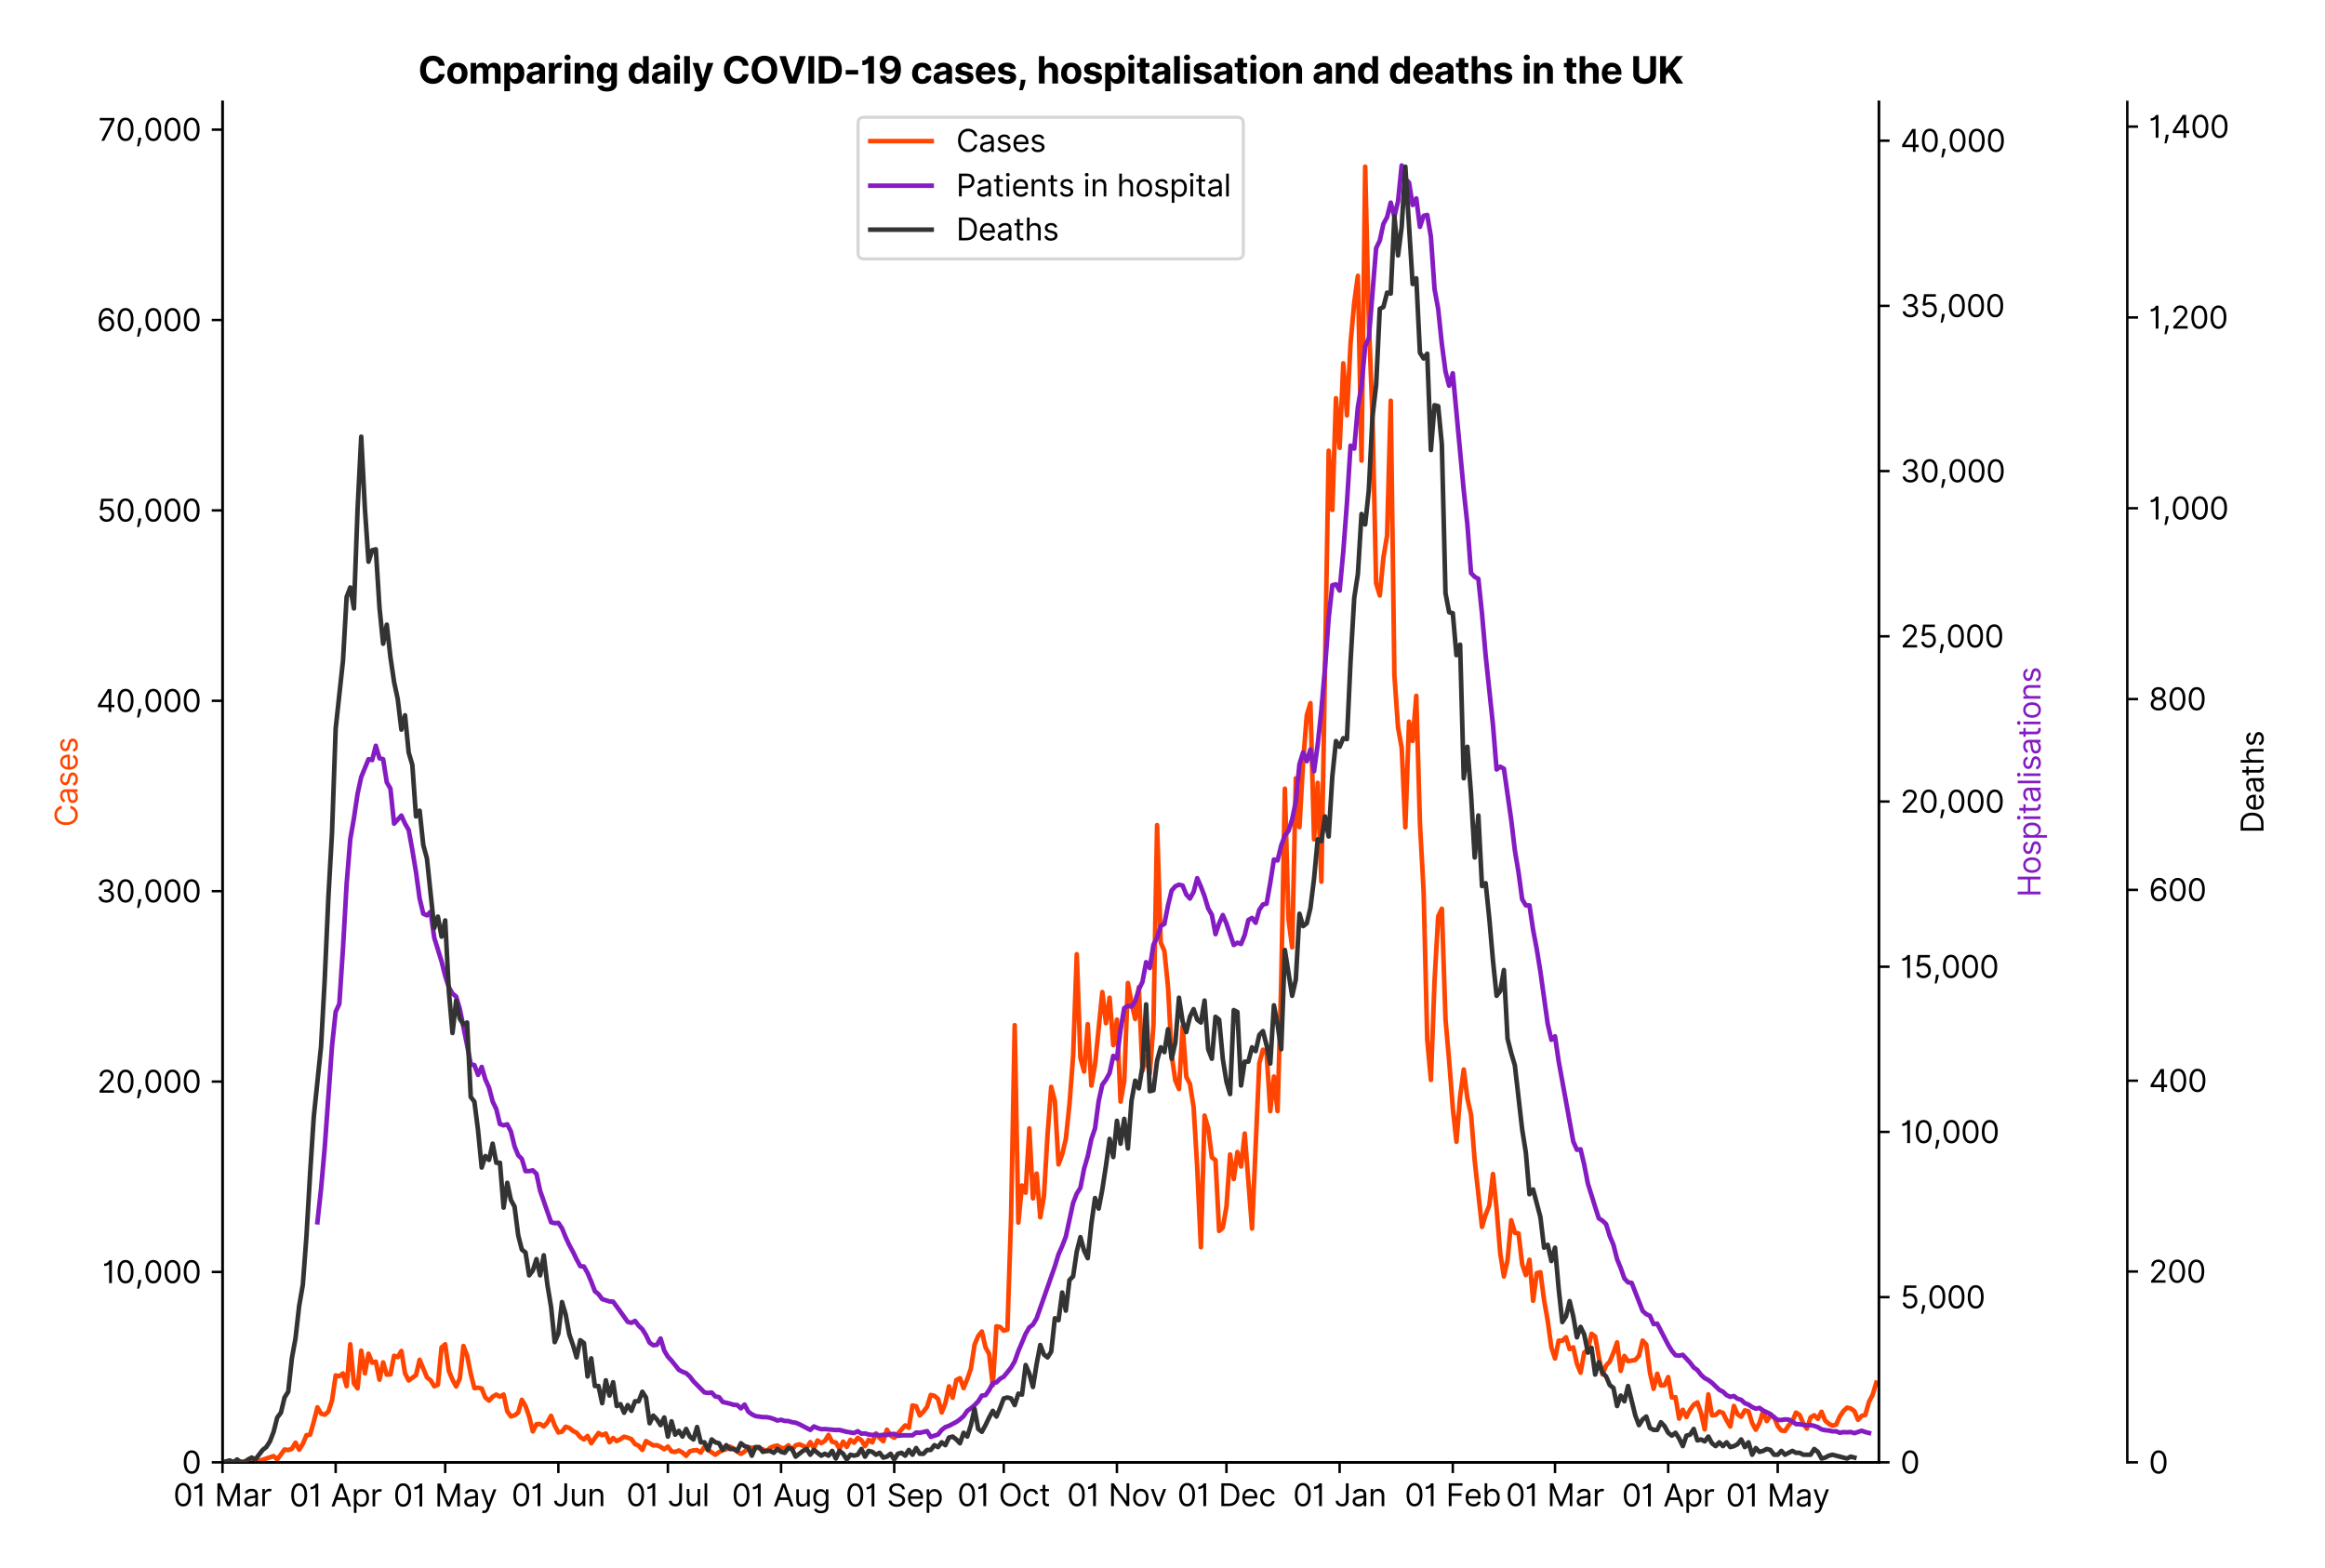 <?xml version="1.0" encoding="utf-8" standalone="no"?>
<!DOCTYPE svg PUBLIC "-//W3C//DTD SVG 1.1//EN"
  "http://www.w3.org/Graphics/SVG/1.1/DTD/svg11.dtd">
<svg version="1.1" viewBox="0 0 757.992 511.276" xmlns="http://www.w3.org/2000/svg" xmlns:xlink="http://www.w3.org/1999/xlink">
 <defs>
  <style type="text/css">*{stroke-linecap:butt;stroke-linejoin:round;}</style>
 </defs>
 <g id="figure_1">
  <g id="patch_1">
   <path d="M 0 511.276 
L 757.992 511.276 
L 757.992 0 
L 0 0 
z
" style="fill:#ffffff;"/>
  </g>
  <g id="axes_1">
   <g id="patch_2">
    <path d="M 72.537 476.745 
L 612.538 476.745 
L 612.538 33.225 
L 72.537 33.225 
z
" style="fill:#ffffff;"/>
   </g>
   <g id="matplotlib.axis_1">
    <g id="xtick_1">
     <g id="line2d_1">
      <defs>
       <path d="M 0 0 
L 0 3.5 
" id="m4e23d4f4fb" style="stroke:#000000;stroke-width:0.8;"/>
      </defs>
      <g>
       <use style="stroke:#000000;stroke-width:0.8;" x="72.537" xlink:href="#m4e23d4f4fb" y="476.745"/>
      </g>
     </g>
     <g id="text_1">
      <!-- 01 Mar -->
      <g transform="translate(56.501 491.018)scale(0.1 -0.1)">
       <defs>
        <path d="M 2000 -64 
Q 1230 -64 806 561 
Q 382 1186 382 2327 
Q 382 3459 809 4088 
Q 1236 4718 2000 4718 
Q 2764 4718 3191 4088 
Q 3618 3459 3618 2327 
Q 3618 1186 3194 561 
Q 2771 -64 2000 -64 
z
M 2000 436 
Q 2509 436 2791 927 
Q 3073 1418 3073 2327 
Q 3073 3234 2789 3730 
Q 2505 4227 2000 4227 
Q 1496 4227 1211 3730 
Q 927 3234 927 2327 
Q 927 1418 1210 927 
Q 1493 436 2000 436 
z
" id="Inter-Regular-30" transform="scale(0.016)"/>
        <path d="M 1973 4655 
L 1973 0 
L 1409 0 
L 1409 3836 
L 1373 3836 
Q 1341 3773 1209 3692 
Q 1077 3611 868 3551 
Q 659 3491 391 3491 
L 391 3964 
Q 661 3964 859 4061 
Q 1057 4159 1190 4291 
Q 1323 4423 1392 4529 
Q 1461 4636 1473 4655 
L 1973 4655 
z
" id="Inter-Regular-31" transform="scale(0.016)"/>
        <path id="Inter-Regular-20" transform="scale(0.016)"/>
        <path d="M 564 4655 
L 1236 4655 
L 2818 791 
L 2873 791 
L 4455 4655 
L 5127 4655 
L 5127 0 
L 4600 0 
L 4600 3536 
L 4555 3536 
L 3100 0 
L 2591 0 
L 1136 3536 
L 1091 3536 
L 1091 0 
L 564 0 
L 564 4655 
z
" id="Inter-Regular-4d" transform="scale(0.016)"/>
        <path d="M 1518 -82 
Q 1186 -82 916 44 
Q 646 170 486 410 
Q 327 650 327 991 
Q 327 1291 445 1478 
Q 564 1666 761 1773 
Q 959 1880 1199 1933 
Q 1439 1986 1682 2018 
Q 2000 2059 2199 2080 
Q 2398 2102 2490 2154 
Q 2582 2207 2582 2336 
L 2582 2355 
Q 2582 2691 2399 2877 
Q 2216 3064 1846 3064 
Q 1461 3064 1243 2895 
Q 1025 2727 936 2536 
L 427 2718 
Q 564 3036 792 3214 
Q 1021 3393 1292 3464 
Q 1564 3536 1827 3536 
Q 1996 3536 2215 3496 
Q 2434 3457 2640 3334 
Q 2846 3211 2982 2963 
Q 3118 2716 3118 2300 
L 3118 0 
L 2582 0 
L 2582 473 
L 2555 473 
Q 2500 359 2373 229 
Q 2246 100 2034 9 
Q 1823 -82 1518 -82 
z
M 1600 400 
Q 1918 400 2137 525 
Q 2357 650 2469 847 
Q 2582 1045 2582 1264 
L 2582 1755 
Q 2548 1714 2433 1681 
Q 2318 1648 2169 1624 
Q 2021 1600 1881 1583 
Q 1741 1566 1655 1555 
Q 1446 1527 1265 1467 
Q 1084 1407 974 1287 
Q 864 1168 864 964 
Q 864 684 1072 542 
Q 1280 400 1600 400 
z
" id="Inter-Regular-61" transform="scale(0.016)"/>
        <path d="M 491 0 
L 491 3491 
L 1009 3491 
L 1009 2964 
L 1046 2964 
Q 1139 3223 1389 3384 
Q 1639 3545 1955 3545 
Q 2100 3545 2209 3511 
Q 2318 3477 2400 3418 
L 2218 2964 
Q 2161 2993 2085 3010 
Q 2009 3027 1909 3027 
Q 1527 3027 1277 2794 
Q 1027 2561 1027 2209 
L 1027 0 
L 491 0 
z
" id="Inter-Regular-72" transform="scale(0.016)"/>
       </defs>
       <use xlink:href="#Inter-Regular-30"/>
       <use x="62.5" xlink:href="#Inter-Regular-31"/>
       <use x="106.676" xlink:href="#Inter-Regular-20"/>
       <use x="134.801" xlink:href="#Inter-Regular-4d"/>
       <use x="225.994" xlink:href="#Inter-Regular-61"/>
       <use x="282.386" xlink:href="#Inter-Regular-72"/>
      </g>
     </g>
    </g>
    <g id="xtick_2">
     <g id="line2d_2">
      <g>
       <use style="stroke:#000000;stroke-width:0.8;" x="109.434" xlink:href="#m4e23d4f4fb" y="476.745"/>
      </g>
     </g>
     <g id="text_2">
      <!-- 01 Apr -->
      <g transform="translate(94.349 491.117)scale(0.1 -0.1)">
       <defs>
        <path d="M 755 0 
L 164 0 
L 1873 4655 
L 2455 4655 
L 4164 0 
L 3573 0 
L 3105 1318 
L 1223 1318 
L 755 0 
z
M 1400 1818 
L 2927 1818 
L 2182 3918 
L 2146 3918 
L 1400 1818 
z
" id="Inter-Regular-41" transform="scale(0.016)"/>
        <path d="M 491 -1309 
L 491 3491 
L 1009 3491 
L 1009 2936 
L 1073 2936 
Q 1132 3027 1237 3169 
Q 1343 3311 1542 3423 
Q 1741 3536 2082 3536 
Q 2523 3536 2859 3315 
Q 3196 3095 3384 2690 
Q 3573 2286 3573 1736 
Q 3573 1182 3384 776 
Q 3196 370 2861 148 
Q 2527 -73 2091 -73 
Q 1755 -73 1552 39 
Q 1350 152 1241 296 
Q 1132 441 1073 536 
L 1027 536 
L 1027 -1309 
L 491 -1309 
z
M 1018 1745 
Q 1018 1152 1276 780 
Q 1534 409 2018 409 
Q 2355 409 2581 587 
Q 2807 766 2921 1069 
Q 3036 1373 3036 1745 
Q 3036 2114 2923 2410 
Q 2811 2707 2585 2881 
Q 2359 3055 2018 3055 
Q 1527 3055 1272 2693 
Q 1018 2332 1018 1745 
z
" id="Inter-Regular-70" transform="scale(0.016)"/>
       </defs>
       <use xlink:href="#Inter-Regular-30"/>
       <use x="62.5" xlink:href="#Inter-Regular-31"/>
       <use x="106.676" xlink:href="#Inter-Regular-20"/>
       <use x="134.801" xlink:href="#Inter-Regular-41"/>
       <use x="202.415" xlink:href="#Inter-Regular-70"/>
       <use x="263.352" xlink:href="#Inter-Regular-72"/>
      </g>
     </g>
    </g>
    <g id="xtick_3">
     <g id="line2d_3">
      <g>
       <use style="stroke:#000000;stroke-width:0.8;" x="145.14" xlink:href="#m4e23d4f4fb" y="476.745"/>
      </g>
     </g>
     <g id="text_3">
      <!-- 01 May -->
      <g transform="translate(128.237 491.117)scale(0.1 -0.1)">
       <defs>
        <path d="M 818 -1355 
Q 682 -1355 575 -1333 
Q 468 -1311 427 -1291 
L 564 -818 
Q 857 -893 1053 -814 
Q 1250 -736 1391 -345 
L 1509 -18 
L 218 3491 
L 800 3491 
L 1764 709 
L 1800 709 
L 2764 3491 
L 3346 3491 
L 1846 -564 
Q 1550 -1355 818 -1355 
z
" id="Inter-Regular-79" transform="scale(0.016)"/>
       </defs>
       <use xlink:href="#Inter-Regular-30"/>
       <use x="62.5" xlink:href="#Inter-Regular-31"/>
       <use x="106.676" xlink:href="#Inter-Regular-20"/>
       <use x="134.801" xlink:href="#Inter-Regular-4d"/>
       <use x="225.994" xlink:href="#Inter-Regular-61"/>
       <use x="282.386" xlink:href="#Inter-Regular-79"/>
      </g>
     </g>
    </g>
    <g id="xtick_4">
     <g id="line2d_4">
      <g>
       <use style="stroke:#000000;stroke-width:0.8;" x="182.037" xlink:href="#m4e23d4f4fb" y="476.745"/>
      </g>
     </g>
     <g id="text_4">
      <!-- 01 Jun -->
      <g transform="translate(166.752 491.018)scale(0.1 -0.1)">
       <defs>
        <path d="M 2346 4655 
L 2909 4655 
L 2909 1327 
Q 2909 657 2549 296 
Q 2189 -64 1582 -64 
Q 1200 -64 902 76 
Q 605 216 434 475 
Q 264 734 264 1091 
L 818 1091 
Q 818 795 1034 615 
Q 1250 436 1582 436 
Q 1948 436 2147 664 
Q 2346 893 2346 1327 
L 2346 4655 
z
" id="Inter-Regular-4a" transform="scale(0.016)"/>
        <path d="M 2691 1427 
L 2691 3491 
L 3227 3491 
L 3227 0 
L 2691 0 
L 2691 591 
L 2655 591 
Q 2532 325 2273 140 
Q 2014 -45 1618 -45 
Q 1127 -45 809 280 
Q 491 605 491 1273 
L 491 3491 
L 1027 3491 
L 1027 1309 
Q 1027 927 1242 700 
Q 1457 473 1791 473 
Q 1991 473 2199 575 
Q 2407 677 2549 888 
Q 2691 1100 2691 1427 
z
" id="Inter-Regular-75" transform="scale(0.016)"/>
        <path d="M 1027 2100 
L 1027 0 
L 491 0 
L 491 3491 
L 1009 3491 
L 1009 2945 
L 1055 2945 
Q 1177 3211 1427 3373 
Q 1677 3536 2073 3536 
Q 2602 3536 2928 3211 
Q 3255 2886 3255 2218 
L 3255 0 
L 2718 0 
L 2718 2182 
Q 2718 2593 2504 2824 
Q 2291 3055 1918 3055 
Q 1534 3055 1280 2806 
Q 1027 2557 1027 2100 
z
" id="Inter-Regular-6e" transform="scale(0.016)"/>
       </defs>
       <use xlink:href="#Inter-Regular-30"/>
       <use x="62.5" xlink:href="#Inter-Regular-31"/>
       <use x="106.676" xlink:href="#Inter-Regular-20"/>
       <use x="134.801" xlink:href="#Inter-Regular-4a"/>
       <use x="189.063" xlink:href="#Inter-Regular-75"/>
       <use x="247.159" xlink:href="#Inter-Regular-6e"/>
      </g>
     </g>
    </g>
    <g id="xtick_5">
     <g id="line2d_5">
      <g>
       <use style="stroke:#000000;stroke-width:0.8;" x="217.743" xlink:href="#m4e23d4f4fb" y="476.745"/>
      </g>
     </g>
     <g id="text_5">
      <!-- 01 Jul -->
      <g transform="translate(204.199 491.018)scale(0.1 -0.1)">
       <defs>
        <path d="M 1027 4655 
L 1027 0 
L 491 0 
L 491 4655 
L 1027 4655 
z
" id="Inter-Regular-6c" transform="scale(0.016)"/>
       </defs>
       <use xlink:href="#Inter-Regular-30"/>
       <use x="62.5" xlink:href="#Inter-Regular-31"/>
       <use x="106.676" xlink:href="#Inter-Regular-20"/>
       <use x="134.801" xlink:href="#Inter-Regular-4a"/>
       <use x="189.063" xlink:href="#Inter-Regular-75"/>
       <use x="247.159" xlink:href="#Inter-Regular-6c"/>
      </g>
     </g>
    </g>
    <g id="xtick_6">
     <g id="line2d_6">
      <g>
       <use style="stroke:#000000;stroke-width:0.8;" x="254.64" xlink:href="#m4e23d4f4fb" y="476.745"/>
      </g>
     </g>
     <g id="text_6">
      <!-- 01 Aug -->
      <g transform="translate(238.568 491.117)scale(0.1 -0.1)">
       <defs>
        <path d="M 1900 -1382 
Q 1316 -1382 976 -1169 
Q 636 -957 473 -682 
L 900 -382 
Q 973 -477 1084 -601 
Q 1196 -725 1390 -817 
Q 1584 -909 1900 -909 
Q 2323 -909 2598 -704 
Q 2873 -500 2873 -64 
L 2873 645 
L 2827 645 
Q 2768 550 2660 410 
Q 2552 270 2351 162 
Q 2150 55 1809 55 
Q 1386 55 1051 255 
Q 716 455 521 836 
Q 327 1218 327 1764 
Q 327 2300 516 2699 
Q 705 3098 1041 3317 
Q 1377 3536 1818 3536 
Q 2159 3536 2360 3423 
Q 2561 3311 2669 3169 
Q 2777 3027 2836 2936 
L 2891 2936 
L 2891 3491 
L 3409 3491 
L 3409 -100 
Q 3409 -550 3205 -833 
Q 3002 -1116 2660 -1249 
Q 2318 -1382 1900 -1382 
z
M 1882 536 
Q 2366 536 2624 864 
Q 2882 1193 2882 1773 
Q 2882 2339 2627 2697 
Q 2373 3055 1882 3055 
Q 1541 3055 1315 2882 
Q 1089 2709 976 2418 
Q 864 2127 864 1773 
Q 864 1227 1120 881 
Q 1377 536 1882 536 
z
" id="Inter-Regular-67" transform="scale(0.016)"/>
       </defs>
       <use xlink:href="#Inter-Regular-30"/>
       <use x="62.5" xlink:href="#Inter-Regular-31"/>
       <use x="106.676" xlink:href="#Inter-Regular-20"/>
       <use x="134.801" xlink:href="#Inter-Regular-41"/>
       <use x="202.415" xlink:href="#Inter-Regular-75"/>
       <use x="260.511" xlink:href="#Inter-Regular-67"/>
      </g>
     </g>
    </g>
    <g id="xtick_7">
     <g id="line2d_7">
      <g>
       <use style="stroke:#000000;stroke-width:0.8;" x="291.536" xlink:href="#m4e23d4f4fb" y="476.745"/>
      </g>
     </g>
     <g id="text_7">
      <!-- 01 Sep -->
      <g transform="translate(275.649 491.117)scale(0.1 -0.1)">
       <defs>
        <path d="M 3109 3491 
Q 3068 3836 2777 4027 
Q 2486 4218 2064 4218 
Q 1600 4218 1318 3999 
Q 1036 3780 1036 3445 
Q 1036 3195 1189 3042 
Q 1343 2889 1553 2803 
Q 1764 2718 1936 2673 
L 2409 2545 
Q 2591 2498 2815 2414 
Q 3039 2330 3244 2185 
Q 3450 2041 3584 1816 
Q 3718 1591 3718 1264 
Q 3718 886 3521 581 
Q 3325 277 2949 97 
Q 2573 -82 2036 -82 
Q 1286 -82 845 272 
Q 405 627 364 1200 
L 946 1200 
Q 968 936 1124 764 
Q 1280 593 1519 510 
Q 1759 427 2036 427 
Q 2359 427 2616 533 
Q 2873 639 3023 828 
Q 3173 1018 3173 1273 
Q 3173 1505 3043 1650 
Q 2914 1795 2702 1886 
Q 2491 1977 2246 2045 
L 1673 2209 
Q 1127 2366 809 2657 
Q 491 2948 491 3418 
Q 491 3809 703 4101 
Q 916 4393 1276 4555 
Q 1636 4718 2082 4718 
Q 2532 4718 2882 4558 
Q 3232 4398 3437 4120 
Q 3643 3843 3655 3491 
L 3109 3491 
z
" id="Inter-Regular-53" transform="scale(0.016)"/>
        <path d="M 1955 -73 
Q 1450 -73 1085 151 
Q 721 375 524 778 
Q 327 1182 327 1718 
Q 327 2255 524 2665 
Q 721 3075 1074 3305 
Q 1427 3536 1900 3536 
Q 2173 3536 2439 3445 
Q 2705 3355 2923 3151 
Q 3141 2948 3270 2614 
Q 3400 2280 3400 1791 
L 3400 1564 
L 866 1564 
Q 884 1005 1183 707 
Q 1482 409 1955 409 
Q 2271 409 2498 545 
Q 2725 682 2827 955 
L 3346 809 
Q 3223 414 2854 170 
Q 2486 -73 1955 -73 
z
M 866 2027 
L 2855 2027 
Q 2855 2470 2595 2762 
Q 2336 3055 1900 3055 
Q 1593 3055 1368 2911 
Q 1143 2768 1013 2533 
Q 884 2298 866 2027 
z
" id="Inter-Regular-65" transform="scale(0.016)"/>
       </defs>
       <use xlink:href="#Inter-Regular-30"/>
       <use x="62.5" xlink:href="#Inter-Regular-31"/>
       <use x="106.676" xlink:href="#Inter-Regular-20"/>
       <use x="134.801" xlink:href="#Inter-Regular-53"/>
       <use x="198.58" xlink:href="#Inter-Regular-65"/>
       <use x="256.818" xlink:href="#Inter-Regular-70"/>
      </g>
     </g>
    </g>
    <g id="xtick_8">
     <g id="line2d_8">
      <g>
       <use style="stroke:#000000;stroke-width:0.8;" x="327.242" xlink:href="#m4e23d4f4fb" y="476.745"/>
      </g>
     </g>
     <g id="text_8">
      <!-- 01 Oct -->
      <g transform="translate(312.086 491.018)scale(0.1 -0.1)">
       <defs>
        <path d="M 4491 2327 
Q 4491 1591 4225 1054 
Q 3959 518 3495 227 
Q 3032 -64 2436 -64 
Q 1841 -64 1377 227 
Q 914 518 648 1054 
Q 382 1591 382 2327 
Q 382 3064 648 3600 
Q 914 4136 1377 4427 
Q 1841 4718 2436 4718 
Q 3032 4718 3495 4427 
Q 3959 4136 4225 3600 
Q 4491 3064 4491 2327 
z
M 3946 2327 
Q 3946 2932 3744 3348 
Q 3543 3764 3201 3977 
Q 2859 4191 2436 4191 
Q 2014 4191 1672 3977 
Q 1330 3764 1128 3348 
Q 927 2932 927 2327 
Q 927 1723 1128 1307 
Q 1330 891 1672 677 
Q 2014 464 2436 464 
Q 2859 464 3201 677 
Q 3543 891 3744 1307 
Q 3946 1723 3946 2327 
z
" id="Inter-Regular-4f" transform="scale(0.016)"/>
        <path d="M 1909 -73 
Q 1418 -73 1063 159 
Q 709 391 518 798 
Q 327 1205 327 1727 
Q 327 2259 524 2667 
Q 721 3075 1074 3305 
Q 1427 3536 1900 3536 
Q 2268 3536 2563 3400 
Q 2859 3264 3047 3018 
Q 3236 2773 3282 2445 
L 2746 2445 
Q 2684 2684 2474 2869 
Q 2264 3055 1909 3055 
Q 1439 3055 1151 2697 
Q 864 2339 864 1745 
Q 864 1139 1148 774 
Q 1432 409 1909 409 
Q 2223 409 2447 570 
Q 2671 732 2746 1018 
L 3282 1018 
Q 3236 709 3058 462 
Q 2880 216 2588 71 
Q 2296 -73 1909 -73 
z
" id="Inter-Regular-63" transform="scale(0.016)"/>
        <path d="M 2009 3491 
L 2009 3036 
L 1264 3036 
L 1264 1000 
Q 1264 773 1331 660 
Q 1398 548 1503 510 
Q 1609 473 1727 473 
Q 1816 473 1873 483 
Q 1930 493 1964 500 
L 2073 18 
Q 2018 -2 1920 -23 
Q 1823 -45 1673 -45 
Q 1446 -45 1228 52 
Q 1011 150 869 350 
Q 727 550 727 855 
L 727 3036 
L 200 3036 
L 200 3491 
L 727 3491 
L 727 4327 
L 1264 4327 
L 1264 3491 
L 2009 3491 
z
" id="Inter-Regular-74" transform="scale(0.016)"/>
       </defs>
       <use xlink:href="#Inter-Regular-30"/>
       <use x="62.5" xlink:href="#Inter-Regular-31"/>
       <use x="106.676" xlink:href="#Inter-Regular-20"/>
       <use x="134.801" xlink:href="#Inter-Regular-4f"/>
       <use x="210.938" xlink:href="#Inter-Regular-63"/>
       <use x="266.761" xlink:href="#Inter-Regular-74"/>
      </g>
     </g>
    </g>
    <g id="xtick_9">
     <g id="line2d_9">
      <g>
       <use style="stroke:#000000;stroke-width:0.8;" x="364.139" xlink:href="#m4e23d4f4fb" y="476.745"/>
      </g>
     </g>
     <g id="text_9">
      <!-- 01 Nov -->
      <g transform="translate(347.868 491.018)scale(0.1 -0.1)">
       <defs>
        <path d="M 4255 4655 
L 4255 0 
L 3709 0 
L 1173 3655 
L 1127 3655 
L 1127 0 
L 564 0 
L 564 4655 
L 1109 4655 
L 3655 991 
L 3700 991 
L 3700 4655 
L 4255 4655 
z
" id="Inter-Regular-4e" transform="scale(0.016)"/>
        <path d="M 1909 -73 
Q 1436 -73 1080 152 
Q 725 377 526 781 
Q 327 1186 327 1727 
Q 327 2273 526 2679 
Q 725 3086 1080 3311 
Q 1436 3536 1909 3536 
Q 2382 3536 2737 3311 
Q 3093 3086 3292 2679 
Q 3491 2273 3491 1727 
Q 3491 1186 3292 781 
Q 3093 377 2737 152 
Q 2382 -73 1909 -73 
z
M 1909 409 
Q 2268 409 2500 593 
Q 2732 777 2843 1077 
Q 2955 1377 2955 1727 
Q 2955 2077 2843 2379 
Q 2732 2682 2500 2868 
Q 2268 3055 1909 3055 
Q 1550 3055 1318 2868 
Q 1086 2682 975 2379 
Q 864 2077 864 1727 
Q 864 1377 975 1077 
Q 1086 777 1318 593 
Q 1550 409 1909 409 
z
" id="Inter-Regular-6f" transform="scale(0.016)"/>
        <path d="M 3346 3491 
L 2055 0 
L 1509 0 
L 218 3491 
L 800 3491 
L 1764 709 
L 1800 709 
L 2764 3491 
L 3346 3491 
z
" id="Inter-Regular-76" transform="scale(0.016)"/>
       </defs>
       <use xlink:href="#Inter-Regular-30"/>
       <use x="62.5" xlink:href="#Inter-Regular-31"/>
       <use x="106.676" xlink:href="#Inter-Regular-20"/>
       <use x="134.801" xlink:href="#Inter-Regular-4e"/>
       <use x="210.085" xlink:href="#Inter-Regular-6f"/>
       <use x="269.744" xlink:href="#Inter-Regular-76"/>
      </g>
     </g>
    </g>
    <g id="xtick_10">
     <g id="line2d_10">
      <g>
       <use style="stroke:#000000;stroke-width:0.8;" x="399.845" xlink:href="#m4e23d4f4fb" y="476.745"/>
      </g>
     </g>
     <g id="text_10">
      <!-- 01 Dec -->
      <g transform="translate(383.809 491.018)scale(0.1 -0.1)">
       <defs>
        <path d="M 2000 0 
L 564 0 
L 564 4655 
L 2064 4655 
Q 2741 4655 3223 4376 
Q 3705 4098 3961 3578 
Q 4218 3059 4218 2336 
Q 4218 1609 3959 1085 
Q 3700 561 3204 280 
Q 2709 0 2000 0 
z
M 1127 500 
L 1964 500 
Q 2830 500 3251 992 
Q 3673 1484 3673 2336 
Q 3673 3182 3259 3668 
Q 2846 4155 2027 4155 
L 1127 4155 
L 1127 500 
z
" id="Inter-Regular-44" transform="scale(0.016)"/>
       </defs>
       <use xlink:href="#Inter-Regular-30"/>
       <use x="62.5" xlink:href="#Inter-Regular-31"/>
       <use x="106.676" xlink:href="#Inter-Regular-20"/>
       <use x="134.801" xlink:href="#Inter-Regular-44"/>
       <use x="206.676" xlink:href="#Inter-Regular-65"/>
       <use x="264.915" xlink:href="#Inter-Regular-63"/>
      </g>
     </g>
    </g>
    <g id="xtick_11">
     <g id="line2d_11">
      <g>
       <use style="stroke:#000000;stroke-width:0.8;" x="436.742" xlink:href="#m4e23d4f4fb" y="476.745"/>
      </g>
     </g>
     <g id="text_11">
      <!-- 01 Jan -->
      <g transform="translate(421.543 491.018)scale(0.1 -0.1)">
       <use xlink:href="#Inter-Regular-30"/>
       <use x="62.5" xlink:href="#Inter-Regular-31"/>
       <use x="106.676" xlink:href="#Inter-Regular-20"/>
       <use x="134.801" xlink:href="#Inter-Regular-4a"/>
       <use x="189.063" xlink:href="#Inter-Regular-61"/>
       <use x="245.455" xlink:href="#Inter-Regular-6e"/>
      </g>
     </g>
    </g>
    <g id="xtick_12">
     <g id="line2d_12">
      <g>
       <use style="stroke:#000000;stroke-width:0.8;" x="473.638" xlink:href="#m4e23d4f4fb" y="476.745"/>
      </g>
     </g>
     <g id="text_12">
      <!-- 01 Feb -->
      <g transform="translate(457.949 491.018)scale(0.1 -0.1)">
       <defs>
        <path d="M 564 0 
L 564 4655 
L 3355 4655 
L 3355 4155 
L 1127 4155 
L 1127 2582 
L 3146 2582 
L 3146 2082 
L 1127 2082 
L 1127 0 
L 564 0 
z
" id="Inter-Regular-46" transform="scale(0.016)"/>
        <path d="M 564 0 
L 564 4655 
L 1100 4655 
L 1100 2936 
L 1146 2936 
Q 1205 3027 1310 3169 
Q 1416 3311 1615 3423 
Q 1814 3536 2155 3536 
Q 2596 3536 2932 3315 
Q 3268 3095 3457 2690 
Q 3646 2286 3646 1736 
Q 3646 1182 3457 776 
Q 3268 370 2934 148 
Q 2600 -73 2164 -73 
Q 1827 -73 1625 39 
Q 1423 152 1314 296 
Q 1205 441 1146 536 
L 1082 536 
L 1082 0 
L 564 0 
z
M 1091 1745 
Q 1091 1152 1349 780 
Q 1607 409 2091 409 
Q 2427 409 2653 587 
Q 2880 766 2994 1069 
Q 3109 1373 3109 1745 
Q 3109 2114 2996 2410 
Q 2884 2707 2658 2881 
Q 2432 3055 2091 3055 
Q 1600 3055 1345 2693 
Q 1091 2332 1091 1745 
z
" id="Inter-Regular-62" transform="scale(0.016)"/>
       </defs>
       <use xlink:href="#Inter-Regular-30"/>
       <use x="62.5" xlink:href="#Inter-Regular-31"/>
       <use x="106.676" xlink:href="#Inter-Regular-20"/>
       <use x="134.801" xlink:href="#Inter-Regular-46"/>
       <use x="193.466" xlink:href="#Inter-Regular-65"/>
       <use x="251.705" xlink:href="#Inter-Regular-62"/>
      </g>
     </g>
    </g>
    <g id="xtick_13">
     <g id="line2d_13">
      <g>
       <use style="stroke:#000000;stroke-width:0.8;" x="506.964" xlink:href="#m4e23d4f4fb" y="476.745"/>
      </g>
     </g>
     <g id="text_13">
      <!-- 01 Mar -->
      <g transform="translate(490.927 491.018)scale(0.1 -0.1)">
       <use xlink:href="#Inter-Regular-30"/>
       <use x="62.5" xlink:href="#Inter-Regular-31"/>
       <use x="106.676" xlink:href="#Inter-Regular-20"/>
       <use x="134.801" xlink:href="#Inter-Regular-4d"/>
       <use x="225.994" xlink:href="#Inter-Regular-61"/>
       <use x="282.386" xlink:href="#Inter-Regular-72"/>
      </g>
     </g>
    </g>
    <g id="xtick_14">
     <g id="line2d_14">
      <g>
       <use style="stroke:#000000;stroke-width:0.8;" x="543.861" xlink:href="#m4e23d4f4fb" y="476.745"/>
      </g>
     </g>
     <g id="text_14">
      <!-- 01 Apr -->
      <g transform="translate(528.775 491.117)scale(0.1 -0.1)">
       <use xlink:href="#Inter-Regular-30"/>
       <use x="62.5" xlink:href="#Inter-Regular-31"/>
       <use x="106.676" xlink:href="#Inter-Regular-20"/>
       <use x="134.801" xlink:href="#Inter-Regular-41"/>
       <use x="202.415" xlink:href="#Inter-Regular-70"/>
       <use x="263.352" xlink:href="#Inter-Regular-72"/>
      </g>
     </g>
    </g>
    <g id="xtick_15">
     <g id="line2d_15">
      <g>
       <use style="stroke:#000000;stroke-width:0.8;" x="579.567" xlink:href="#m4e23d4f4fb" y="476.745"/>
      </g>
     </g>
     <g id="text_15">
      <!-- 01 May -->
      <g transform="translate(562.664 491.117)scale(0.1 -0.1)">
       <use xlink:href="#Inter-Regular-30"/>
       <use x="62.5" xlink:href="#Inter-Regular-31"/>
       <use x="106.676" xlink:href="#Inter-Regular-20"/>
       <use x="134.801" xlink:href="#Inter-Regular-4d"/>
       <use x="225.994" xlink:href="#Inter-Regular-61"/>
       <use x="282.386" xlink:href="#Inter-Regular-79"/>
      </g>
     </g>
    </g>
   </g>
   <g id="matplotlib.axis_2">
    <g id="ytick_1">
     <g id="line2d_16">
      <defs>
       <path d="M 0 0 
L -3.5 0 
" id="m4de1f6856b" style="stroke:#000000;stroke-width:0.8;"/>
      </defs>
      <g>
       <use style="stroke:#000000;stroke-width:0.8;" x="72.537" xlink:href="#m4de1f6856b" y="476.745"/>
      </g>
     </g>
     <g id="text_16">
      <!-- 0 -->
      <g transform="translate(59.288 480.382)scale(0.1 -0.1)">
       <use xlink:href="#Inter-Regular-30"/>
      </g>
     </g>
    </g>
    <g id="ytick_2">
     <g id="line2d_17">
      <g>
       <use style="stroke:#000000;stroke-width:0.8;" x="72.537" xlink:href="#m4de1f6856b" y="414.676"/>
      </g>
     </g>
     <g id="text_17">
      <!-- 10,000 -->
      <g transform="translate(33.322 418.312)scale(0.1 -0.1)">
       <defs>
        <path d="M 1291 636 
L 1255 391 
Q 1216 132 1137 -163 
Q 1059 -459 975 -720 
Q 891 -982 836 -1136 
L 427 -1136 
Q 457 -991 504 -752 
Q 552 -514 601 -219 
Q 650 75 682 382 
L 709 636 
L 1291 636 
z
" id="Inter-Regular-2c" transform="scale(0.016)"/>
       </defs>
       <use xlink:href="#Inter-Regular-31"/>
       <use x="44.176" xlink:href="#Inter-Regular-30"/>
       <use x="106.676" xlink:href="#Inter-Regular-2c"/>
       <use x="134.659" xlink:href="#Inter-Regular-30"/>
       <use x="197.159" xlink:href="#Inter-Regular-30"/>
       <use x="259.659" xlink:href="#Inter-Regular-30"/>
      </g>
     </g>
    </g>
    <g id="ytick_3">
     <g id="line2d_18">
      <g>
       <use style="stroke:#000000;stroke-width:0.8;" x="72.537" xlink:href="#m4de1f6856b" y="352.606"/>
      </g>
     </g>
     <g id="text_18">
      <!-- 20,000 -->
      <g transform="translate(31.688 356.243)scale(0.1 -0.1)">
       <defs>
        <path d="M 482 0 
L 482 409 
L 2018 2091 
Q 2289 2386 2464 2605 
Q 2639 2825 2724 3019 
Q 2809 3214 2809 3427 
Q 2809 3795 2553 4011 
Q 2298 4227 1918 4227 
Q 1514 4227 1275 3985 
Q 1036 3743 1036 3345 
L 500 3345 
Q 500 3755 688 4064 
Q 877 4373 1203 4545 
Q 1530 4718 1936 4718 
Q 2346 4718 2661 4545 
Q 2977 4373 3156 4079 
Q 3336 3786 3336 3427 
Q 3336 3170 3244 2926 
Q 3152 2682 2926 2383 
Q 2700 2084 2300 1655 
L 1255 536 
L 1255 500 
L 3418 500 
L 3418 0 
L 482 0 
z
" id="Inter-Regular-32" transform="scale(0.016)"/>
       </defs>
       <use xlink:href="#Inter-Regular-32"/>
       <use x="60.511" xlink:href="#Inter-Regular-30"/>
       <use x="123.011" xlink:href="#Inter-Regular-2c"/>
       <use x="150.994" xlink:href="#Inter-Regular-30"/>
       <use x="213.494" xlink:href="#Inter-Regular-30"/>
       <use x="275.994" xlink:href="#Inter-Regular-30"/>
      </g>
     </g>
    </g>
    <g id="ytick_4">
     <g id="line2d_19">
      <g>
       <use style="stroke:#000000;stroke-width:0.8;" x="72.537" xlink:href="#m4de1f6856b" y="290.537"/>
      </g>
     </g>
     <g id="text_19">
      <!-- 30,000 -->
      <g transform="translate(31.375 294.174)scale(0.1 -0.1)">
       <defs>
        <path d="M 2055 -64 
Q 1605 -64 1253 90 
Q 902 245 696 521 
Q 491 798 473 1164 
L 1046 1164 
Q 1071 827 1356 631 
Q 1641 436 2046 436 
Q 2493 436 2783 664 
Q 3073 893 3073 1264 
Q 3073 1650 2787 1893 
Q 2502 2136 1973 2136 
L 1600 2136 
L 1600 2636 
L 1973 2636 
Q 2386 2636 2647 2856 
Q 2909 3077 2909 3445 
Q 2909 3798 2679 4012 
Q 2450 4227 2064 4227 
Q 1823 4227 1610 4139 
Q 1398 4052 1264 3887 
Q 1130 3723 1118 3491 
L 573 3491 
Q 586 3857 793 4133 
Q 1000 4409 1335 4563 
Q 1671 4718 2073 4718 
Q 2505 4718 2814 4544 
Q 3123 4370 3289 4086 
Q 3455 3802 3455 3473 
Q 3455 3080 3249 2802 
Q 3043 2525 2691 2418 
L 2691 2382 
Q 3132 2309 3379 2008 
Q 3627 1707 3627 1264 
Q 3627 884 3421 583 
Q 3216 282 2861 109 
Q 2507 -64 2055 -64 
z
" id="Inter-Regular-33" transform="scale(0.016)"/>
       </defs>
       <use xlink:href="#Inter-Regular-33"/>
       <use x="63.636" xlink:href="#Inter-Regular-30"/>
       <use x="126.136" xlink:href="#Inter-Regular-2c"/>
       <use x="154.119" xlink:href="#Inter-Regular-30"/>
       <use x="216.619" xlink:href="#Inter-Regular-30"/>
       <use x="279.119" xlink:href="#Inter-Regular-30"/>
      </g>
     </g>
    </g>
    <g id="ytick_5">
     <g id="line2d_20">
      <g>
       <use style="stroke:#000000;stroke-width:0.8;" x="72.537" xlink:href="#m4de1f6856b" y="228.468"/>
      </g>
     </g>
     <g id="text_20">
      <!-- 40,000 -->
      <g transform="translate(31.319 232.105)scale(0.1 -0.1)">
       <defs>
        <path d="M 373 955 
L 373 1418 
L 2418 4655 
L 3100 4655 
L 3100 1455 
L 3736 1455 
L 3736 955 
L 3100 955 
L 3100 0 
L 2564 0 
L 2564 955 
L 373 955 
z
M 2564 1455 
L 2564 3936 
L 2527 3936 
L 982 1491 
L 982 1455 
L 2564 1455 
z
" id="Inter-Regular-34" transform="scale(0.016)"/>
       </defs>
       <use xlink:href="#Inter-Regular-34"/>
       <use x="64.205" xlink:href="#Inter-Regular-30"/>
       <use x="126.705" xlink:href="#Inter-Regular-2c"/>
       <use x="154.688" xlink:href="#Inter-Regular-30"/>
       <use x="217.188" xlink:href="#Inter-Regular-30"/>
       <use x="279.688" xlink:href="#Inter-Regular-30"/>
      </g>
     </g>
    </g>
    <g id="ytick_6">
     <g id="line2d_21">
      <g>
       <use style="stroke:#000000;stroke-width:0.8;" x="72.537" xlink:href="#m4de1f6856b" y="166.399"/>
      </g>
     </g>
     <g id="text_21">
      <!-- 50,000 -->
      <g transform="translate(31.659 170.035)scale(0.1 -0.1)">
       <defs>
        <path d="M 1936 -64 
Q 1536 -64 1216 95 
Q 896 255 702 532 
Q 509 809 491 1164 
L 1036 1164 
Q 1068 848 1324 642 
Q 1580 436 1936 436 
Q 2223 436 2447 570 
Q 2671 705 2799 940 
Q 2927 1175 2927 1473 
Q 2927 1777 2794 2017 
Q 2661 2257 2429 2395 
Q 2198 2534 1900 2536 
Q 1686 2539 1461 2472 
Q 1236 2405 1091 2300 
L 564 2364 
L 846 4655 
L 3264 4655 
L 3264 4155 
L 1318 4155 
L 1155 2782 
L 1182 2782 
Q 1325 2895 1541 2970 
Q 1757 3045 1991 3045 
Q 2418 3045 2753 2842 
Q 3089 2639 3281 2286 
Q 3473 1934 3473 1482 
Q 3473 1036 3274 687 
Q 3075 339 2727 137 
Q 2380 -64 1936 -64 
z
" id="Inter-Regular-35" transform="scale(0.016)"/>
       </defs>
       <use xlink:href="#Inter-Regular-35"/>
       <use x="60.795" xlink:href="#Inter-Regular-30"/>
       <use x="123.295" xlink:href="#Inter-Regular-2c"/>
       <use x="151.278" xlink:href="#Inter-Regular-30"/>
       <use x="213.778" xlink:href="#Inter-Regular-30"/>
       <use x="276.278" xlink:href="#Inter-Regular-30"/>
      </g>
     </g>
    </g>
    <g id="ytick_7">
     <g id="line2d_22">
      <g>
       <use style="stroke:#000000;stroke-width:0.8;" x="72.537" xlink:href="#m4de1f6856b" y="104.329"/>
      </g>
     </g>
     <g id="text_22">
      <!-- 60,000 -->
      <g transform="translate(31.503 107.966)scale(0.1 -0.1)">
       <defs>
        <path d="M 2027 -64 
Q 1741 -59 1454 45 
Q 1168 150 932 399 
Q 696 648 552 1074 
Q 409 1500 409 2145 
Q 409 3386 861 4056 
Q 1314 4727 2100 4727 
Q 2686 4727 3073 4384 
Q 3461 4041 3546 3491 
L 2991 3491 
Q 2914 3811 2691 4019 
Q 2468 4227 2100 4227 
Q 1559 4227 1249 3755 
Q 939 3284 936 2427 
L 973 2427 
Q 1164 2716 1461 2880 
Q 1759 3045 2118 3045 
Q 2518 3045 2850 2846 
Q 3182 2648 3382 2299 
Q 3582 1950 3582 1500 
Q 3582 1068 3389 710 
Q 3196 352 2847 142 
Q 2498 -68 2027 -64 
z
M 2027 436 
Q 2314 436 2542 579 
Q 2771 723 2903 964 
Q 3036 1205 3036 1500 
Q 3036 1789 2908 2026 
Q 2780 2264 2556 2404 
Q 2332 2545 2046 2545 
Q 1757 2545 1525 2397 
Q 1293 2250 1157 2010 
Q 1021 1770 1018 1491 
Q 1018 1214 1149 973 
Q 1280 732 1508 584 
Q 1736 436 2027 436 
z
" id="Inter-Regular-36" transform="scale(0.016)"/>
       </defs>
       <use xlink:href="#Inter-Regular-36"/>
       <use x="62.358" xlink:href="#Inter-Regular-30"/>
       <use x="124.858" xlink:href="#Inter-Regular-2c"/>
       <use x="152.841" xlink:href="#Inter-Regular-30"/>
       <use x="215.341" xlink:href="#Inter-Regular-30"/>
       <use x="277.841" xlink:href="#Inter-Regular-30"/>
      </g>
     </g>
    </g>
    <g id="ytick_8">
     <g id="line2d_23">
      <g>
       <use style="stroke:#000000;stroke-width:0.8;" x="72.537" xlink:href="#m4de1f6856b" y="42.26"/>
      </g>
     </g>
     <g id="text_23">
      <!-- 70,000 -->
      <g transform="translate(32.028 45.897)scale(0.1 -0.1)">
       <defs>
        <path d="M 627 0 
L 2709 4118 
L 2709 4155 
L 309 4155 
L 309 4655 
L 3291 4655 
L 3291 4127 
L 1218 0 
L 627 0 
z
" id="Inter-Regular-37" transform="scale(0.016)"/>
       </defs>
       <use xlink:href="#Inter-Regular-37"/>
       <use x="57.102" xlink:href="#Inter-Regular-30"/>
       <use x="119.602" xlink:href="#Inter-Regular-2c"/>
       <use x="147.585" xlink:href="#Inter-Regular-30"/>
       <use x="210.085" xlink:href="#Inter-Regular-30"/>
       <use x="272.585" xlink:href="#Inter-Regular-30"/>
      </g>
     </g>
    </g>
    <g id="text_24">
     <!-- Cases -->
     <g style="fill:#ff4500;" transform="translate(25.273 269.581)rotate(-90)scale(0.1 -0.1)">
      <defs>
       <path d="M 4309 3200 
L 3746 3200 
Q 3677 3523 3484 3743 
Q 3291 3964 3018 4077 
Q 2746 4191 2436 4191 
Q 2014 4191 1672 3977 
Q 1330 3764 1128 3348 
Q 927 2932 927 2327 
Q 927 1723 1128 1307 
Q 1330 891 1672 677 
Q 2014 464 2436 464 
Q 2746 464 3018 577 
Q 3291 691 3484 911 
Q 3677 1132 3746 1455 
L 4309 1455 
Q 4223 977 3957 637 
Q 3691 298 3298 117 
Q 2905 -64 2436 -64 
Q 1841 -64 1377 227 
Q 914 518 648 1054 
Q 382 1591 382 2327 
Q 382 3064 648 3600 
Q 914 4136 1377 4427 
Q 1841 4718 2436 4718 
Q 2905 4718 3298 4537 
Q 3691 4357 3957 4017 
Q 4223 3677 4309 3200 
z
" id="Inter-Regular-43" transform="scale(0.016)"/>
       <path d="M 2964 2709 
L 2482 2573 
Q 2411 2755 2245 2914 
Q 2080 3073 1727 3073 
Q 1407 3073 1194 2926 
Q 982 2780 982 2555 
Q 982 2355 1127 2239 
Q 1273 2123 1582 2045 
L 2100 1918 
Q 3027 1691 3027 973 
Q 3027 673 2855 436 
Q 2684 200 2377 63 
Q 2071 -73 1664 -73 
Q 1130 -73 780 159 
Q 430 391 336 836 
L 846 964 
Q 989 400 1655 400 
Q 2030 400 2251 560 
Q 2473 720 2473 945 
Q 2473 1316 1955 1436 
L 1373 1573 
Q 893 1686 669 1926 
Q 446 2166 446 2527 
Q 446 2823 613 3050 
Q 780 3277 1069 3406 
Q 1359 3536 1727 3536 
Q 2246 3536 2542 3309 
Q 2839 3082 2964 2709 
z
" id="Inter-Regular-73" transform="scale(0.016)"/>
      </defs>
      <use xlink:href="#Inter-Regular-43"/>
      <use x="72.727" xlink:href="#Inter-Regular-61"/>
      <use x="129.119" xlink:href="#Inter-Regular-73"/>
      <use x="181.392" xlink:href="#Inter-Regular-65"/>
      <use x="239.631" xlink:href="#Inter-Regular-73"/>
     </g>
    </g>
   </g>
   <g id="line2d_24">
    <path clip-path="url(#pab534c4a78)" d="M 36.831 476.733 
L 47.543 476.739 
L 53.494 476.745 
L 74.918 476.677 
L 76.108 476.534 
L 77.298 476.565 
L 80.869 476.342 
L 83.249 476.422 
L 84.44 476.23 
L 85.63 475.913 
L 88.01 475.106 
L 89.2 474.697 
L 90.391 475.802 
L 92.771 472.549 
L 93.961 472.754 
L 95.151 472.313 
L 96.342 470.321 
L 97.532 472.617 
L 98.722 470.743 
L 99.912 467.888 
L 101.103 467.733 
L 102.293 463.53 
L 103.483 458.807 
L 104.673 460.88 
L 105.863 461.215 
L 107.054 460.204 
L 108.244 456.572 
L 109.434 448.398 
L 110.624 448.677 
L 111.814 447.746 
L 113.005 451.917 
L 114.195 438.268 
L 115.385 451.03 
L 116.575 452.612 
L 117.765 440.341 
L 118.956 447.728 
L 120.146 441.328 
L 121.336 444.258 
L 122.526 443.923 
L 123.717 449.795 
L 124.907 444.146 
L 126.097 448.162 
L 127.287 448.081 
L 128.477 441.992 
L 129.668 442.446 
L 130.858 440.434 
L 132.048 447.721 
L 133.238 450.049 
L 135.619 448.299 
L 136.809 443.314 
L 139.189 449.043 
L 140.379 449.993 
L 141.57 451.942 
L 142.76 451.446 
L 143.95 439.305 
L 145.14 438.256 
L 146.331 446.915 
L 147.521 449.813 
L 148.711 452.01 
L 149.901 449.397 
L 151.091 438.814 
L 152.282 441.899 
L 153.472 447.889 
L 154.662 452.563 
L 155.852 452.395 
L 157.042 452.681 
L 158.233 455.623 
L 159.423 456.622 
L 160.613 455.356 
L 161.803 454.648 
L 162.993 455.325 
L 164.184 454.636 
L 165.374 460.086 
L 166.564 461.774 
L 167.754 461.401 
L 168.945 460.514 
L 170.135 456.343 
L 171.325 458.379 
L 172.515 461.793 
L 173.705 466.659 
L 174.896 464.306 
L 176.086 464.25 
L 177.276 465.033 
L 178.466 463.741 
L 179.656 461.569 
L 180.847 464.728 
L 182.037 467 
L 183.227 466.733 
L 184.417 465.132 
L 185.607 465.541 
L 186.798 466.504 
L 187.988 467.081 
L 189.178 468.515 
L 190.368 469.266 
L 191.558 468.136 
L 192.749 470.519 
L 195.129 467.18 
L 196.319 467.9 
L 197.51 467.348 
L 198.7 470.19 
L 199.89 468.806 
L 201.08 469.824 
L 202.27 469.185 
L 203.461 468.39 
L 204.651 468.707 
L 205.841 469.166 
L 207.031 470.799 
L 208.221 471.32 
L 209.412 472.692 
L 210.602 469.806 
L 212.982 471.221 
L 214.172 471.153 
L 215.363 471.686 
L 216.553 472.468 
L 217.743 471.599 
L 218.933 473.17 
L 220.124 473.368 
L 221.314 472.872 
L 222.504 473.542 
L 223.694 474.616 
L 224.884 473.139 
L 226.075 472.835 
L 227.265 472.76 
L 228.455 473.567 
L 229.645 471.655 
L 230.835 472.71 
L 233.216 474.275 
L 234.406 473.406 
L 235.596 472.76 
L 236.786 472.481 
L 237.977 471.612 
L 239.167 472.239 
L 240.357 473.288 
L 241.547 473.983 
L 242.738 473.269 
L 243.928 471.972 
L 246.308 471.984 
L 247.498 472.121 
L 248.689 472.493 
L 249.879 473.139 
L 251.069 472.009 
L 252.259 471.494 
L 253.449 471.283 
L 254.64 472.022 
L 255.83 472.127 
L 257.02 471.171 
L 258.21 472.586 
L 259.4 471.208 
L 260.591 470.848 
L 261.781 471.339 
L 262.971 472.04 
L 264.161 470.153 
L 265.352 472.152 
L 266.542 469.619 
L 267.732 470.482 
L 268.922 469.737 
L 270.112 467.801 
L 271.303 470.06 
L 272.493 470.29 
L 273.683 472.319 
L 274.873 469.986 
L 276.063 471.705 
L 277.254 469.408 
L 278.444 470.333 
L 279.634 468.75 
L 280.824 469.545 
L 282.014 471.45 
L 283.205 469.396 
L 284.395 470.24 
L 285.585 467.298 
L 286.775 468.825 
L 287.966 469.868 
L 289.156 466.1 
L 290.346 468.018 
L 291.536 468.707 
L 295.107 464.704 
L 296.297 465.492 
L 297.487 458.199 
L 298.677 458.447 
L 299.868 461.476 
L 301.058 460.241 
L 302.248 458.627 
L 303.438 454.779 
L 304.628 455.039 
L 305.819 456.076 
L 307.009 460.477 
L 308.199 457.472 
L 309.389 451.973 
L 310.579 455.672 
L 311.77 449.919 
L 312.96 449.298 
L 314.15 452.544 
L 315.34 449.633 
L 316.531 446.17 
L 317.721 438.399 
L 318.911 435.568 
L 320.101 434.079 
L 321.291 439.243 
L 322.482 441.409 
L 323.672 451.644 
L 324.862 432.409 
L 326.052 432.626 
L 327.242 433.83 
L 328.433 433.495 
L 329.623 396.849 
L 330.813 334.228 
L 332.003 398.575 
L 333.193 386.484 
L 334.384 388.842 
L 335.574 367.876 
L 336.764 390.692 
L 337.954 382.611 
L 339.145 396.849 
L 340.335 390.022 
L 341.525 369.775 
L 342.715 354.32 
L 343.905 358.938 
L 345.096 379.607 
L 346.286 376.373 
L 347.476 371.339 
L 348.666 360.03 
L 349.856 344.345 
L 351.047 311.095 
L 352.237 344.897 
L 353.427 349.317 
L 354.617 333.911 
L 355.807 353.91 
L 356.998 347.082 
L 359.378 323.428 
L 360.568 333.582 
L 361.759 325.265 
L 362.949 340.72 
L 364.139 332.409 
L 365.329 359.124 
L 366.519 352.495 
L 367.71 320.473 
L 368.9 326.904 
L 370.09 332.204 
L 371.28 321.839 
L 372.47 349.056 
L 373.661 344.227 
L 374.851 350.049 
L 376.041 334.296 
L 377.231 268.999 
L 378.421 307.29 
L 379.612 310.027 
L 380.802 321.808 
L 381.992 344.146 
L 383.182 352.29 
L 384.373 355.033 
L 385.563 334.513 
L 386.753 351.042 
L 387.943 353.382 
L 389.133 360.911 
L 390.324 380.848 
L 391.514 406.613 
L 392.704 363.698 
L 393.894 367.782 
L 395.084 377.298 
L 396.275 378.235 
L 397.465 401.3 
L 398.655 400.214 
L 399.845 393.386 
L 401.035 376.379 
L 402.226 384.392 
L 403.416 375.585 
L 404.606 380.296 
L 405.796 369.539 
L 408.177 400.512 
L 410.557 346.623 
L 411.747 342.228 
L 412.938 343.284 
L 414.128 362.246 
L 415.318 350.974 
L 416.508 362.227 
L 417.698 320.573 
L 418.889 257.125 
L 420.079 299.804 
L 421.269 308.835 
L 422.459 253.743 
L 423.649 269.657 
L 424.84 248.305 
L 426.03 233.204 
L 427.22 229.231 
L 428.41 273.623 
L 429.6 255.214 
L 430.791 287.428 
L 433.171 146.94 
L 434.361 166.256 
L 435.552 129.827 
L 436.742 146.009 
L 437.932 118.45 
L 439.122 135.426 
L 440.312 111.877 
L 441.503 98.644 
L 442.693 89.917 
L 443.883 150.149 
L 445.073 54.345 
L 446.263 104.72 
L 447.454 135.736 
L 448.644 190.177 
L 449.834 194.125 
L 451.024 181.761 
L 452.214 174.579 
L 453.405 130.641 
L 454.595 220.113 
L 455.785 237.17 
L 456.975 243.768 
L 458.166 269.713 
L 459.356 235.265 
L 460.546 241.552 
L 461.736 226.848 
L 462.926 268.49 
L 464.117 290.512 
L 465.307 338.982 
L 466.497 352.054 
L 467.687 319.66 
L 468.877 298.73 
L 470.068 296.254 
L 471.258 332.279 
L 472.448 345.853 
L 473.638 361.253 
L 474.828 372.22 
L 476.019 357.56 
L 477.209 348.671 
L 478.399 358.106 
L 479.589 363.394 
L 480.78 378.396 
L 483.16 400.003 
L 484.35 395.974 
L 485.54 392.989 
L 486.731 382.747 
L 487.921 394.143 
L 489.111 408.643 
L 490.301 416.134 
L 491.491 410.796 
L 492.682 397.805 
L 493.872 401.908 
L 495.062 402.094 
L 496.252 412.156 
L 497.442 415.706 
L 498.633 410.697 
L 499.823 424.054 
L 501.013 415.061 
L 502.203 414.769 
L 503.394 423.843 
L 504.584 430.603 
L 505.774 439.286 
L 506.964 442.886 
L 508.154 437.077 
L 509.345 437.114 
L 510.535 435.947 
L 511.725 439.832 
L 512.915 439.255 
L 514.105 444.612 
L 515.296 447.498 
L 516.486 440.956 
L 517.676 439.963 
L 518.866 434.83 
L 520.056 435.723 
L 521.247 442.396 
L 522.437 448.081 
L 523.627 445.158 
L 524.817 443.886 
L 526.007 441.006 
L 527.198 437.623 
L 528.388 446.939 
L 529.578 442.067 
L 530.768 443.774 
L 533.149 443.358 
L 534.339 441.955 
L 535.529 437.039 
L 536.719 438.343 
L 537.91 447.479 
L 539.1 452.774 
L 540.29 447.858 
L 541.48 451.669 
L 542.67 451.595 
L 543.861 448.944 
L 545.051 455.629 
L 546.241 455.499 
L 547.431 462.488 
L 548.621 459.601 
L 549.812 461.979 
L 551.002 459.595 
L 552.192 457.938 
L 553.382 457.193 
L 554.573 460.675 
L 555.763 466.007 
L 556.953 454.599 
L 558.143 461.401 
L 559.333 461.284 
L 560.524 460.16 
L 561.714 460.632 
L 562.904 463.053 
L 564.094 465.064 
L 565.284 458.354 
L 566.475 461.079 
L 567.665 461.873 
L 568.855 459.806 
L 570.045 460.123 
L 571.235 463.953 
L 572.426 466.119 
L 573.616 463.934 
L 574.806 460.079 
L 575.996 463.301 
L 577.187 461.569 
L 578.377 461.966 
L 579.567 464.908 
L 580.757 466.373 
L 581.947 466.51 
L 583.138 464.666 
L 584.328 463.437 
L 585.518 460.526 
L 586.708 461.29 
L 587.898 464.039 
L 589.089 465.759 
L 590.279 462.115 
L 591.469 461.389 
L 592.659 462.568 
L 593.849 460.253 
L 595.04 463.133 
L 596.23 464.164 
L 597.42 464.79 
L 598.61 464.461 
L 599.801 461.774 
L 600.991 460.011 
L 602.181 458.906 
L 603.371 459.186 
L 604.561 460.024 
L 605.752 462.873 
L 606.942 461.606 
L 608.132 461.271 
L 609.322 457.007 
L 610.512 454.76 
L 611.703 450.788 
L 611.703 450.788 
" style="fill:none;stroke:#ff4500;stroke-linecap:square;stroke-width:1.5;"/>
   </g>
   <g id="patch_3">
    <path d="M 72.537 476.745 
L 72.537 33.225 
" style="fill:none;stroke:#000000;stroke-linecap:square;stroke-linejoin:miter;stroke-width:0.8;"/>
   </g>
   <g id="patch_4">
    <path d="M 612.538 476.745 
L 612.538 33.225 
" style="fill:none;stroke:#000000;stroke-linecap:square;stroke-linejoin:miter;stroke-width:0.8;"/>
   </g>
   <g id="patch_5">
    <path d="M 72.537 476.745 
L 612.538 476.745 
" style="fill:none;stroke:#000000;stroke-linecap:square;stroke-linejoin:miter;stroke-width:0.8;"/>
   </g>
   <g id="text_25">
    <!-- Comparing daily COVID-19 cases, hospitalisation and deaths in the UK -->
    <g transform="translate(136.331 27.225)scale(0.12 -0.12)">
     <defs>
      <path d="M 4511 3025 
L 3516 3025 
Q 3459 3409 3188 3628 
Q 2918 3848 2514 3848 
Q 1973 3848 1647 3451 
Q 1321 3055 1321 2327 
Q 1321 1582 1649 1194 
Q 1977 807 2507 807 
Q 2900 807 3173 1012 
Q 3446 1218 3516 1591 
L 4511 1586 
Q 4459 1159 4207 782 
Q 3955 405 3522 170 
Q 3089 -64 2491 -64 
Q 1868 -64 1378 218 
Q 889 500 606 1034 
Q 323 1568 323 2327 
Q 323 3089 609 3623 
Q 896 4157 1386 4437 
Q 1877 4718 2491 4718 
Q 3030 4718 3463 4519 
Q 3896 4320 4172 3942 
Q 4448 3564 4511 3025 
z
" id="Inter-Bold-43" transform="scale(0.016)"/>
      <path d="M 1964 -68 
Q 1434 -68 1049 158 
Q 664 384 455 789 
Q 246 1195 246 1732 
Q 246 2273 455 2678 
Q 664 3084 1049 3310 
Q 1434 3536 1964 3536 
Q 2493 3536 2878 3310 
Q 3264 3084 3473 2678 
Q 3682 2273 3682 1732 
Q 3682 1195 3473 789 
Q 3264 384 2878 158 
Q 2493 -68 1964 -68 
z
M 1968 682 
Q 2327 682 2512 982 
Q 2698 1282 2698 1739 
Q 2698 2195 2512 2496 
Q 2327 2798 1968 2798 
Q 1602 2798 1416 2496 
Q 1230 2195 1230 1739 
Q 1230 1282 1416 982 
Q 1602 682 1968 682 
z
" id="Inter-Bold-6f" transform="scale(0.016)"/>
      <path d="M 386 0 
L 386 3491 
L 1309 3491 
L 1309 2875 
L 1350 2875 
Q 1459 3184 1715 3360 
Q 1971 3536 2323 3536 
Q 2682 3536 2934 3358 
Q 3186 3180 3271 2875 
L 3307 2875 
Q 3414 3175 3694 3355 
Q 3975 3536 4359 3536 
Q 4848 3536 5153 3226 
Q 5459 2916 5459 2348 
L 5459 0 
L 4493 0 
L 4493 2157 
Q 4493 2448 4338 2593 
Q 4184 2739 3952 2739 
Q 3689 2739 3541 2570 
Q 3393 2402 3393 2132 
L 3393 0 
L 2455 0 
L 2455 2177 
Q 2455 2434 2308 2586 
Q 2161 2739 1923 2739 
Q 1682 2739 1518 2562 
Q 1355 2386 1355 2095 
L 1355 0 
L 386 0 
z
" id="Inter-Bold-6d" transform="scale(0.016)"/>
      <path d="M 386 -1309 
L 386 3491 
L 1341 3491 
L 1341 2905 
L 1384 2905 
Q 1450 3048 1570 3193 
Q 1691 3339 1888 3437 
Q 2086 3536 2377 3536 
Q 2761 3536 3081 3337 
Q 3402 3139 3596 2740 
Q 3791 2341 3791 1741 
Q 3791 1157 3602 756 
Q 3414 355 3093 149 
Q 2773 -57 2375 -57 
Q 2093 -57 1896 36 
Q 1700 130 1576 272 
Q 1452 414 1384 559 
L 1355 559 
L 1355 -1309 
L 386 -1309 
z
M 1334 1745 
Q 1334 1280 1526 997 
Q 1718 714 2068 714 
Q 2425 714 2613 1001 
Q 2802 1289 2802 1745 
Q 2802 2200 2614 2483 
Q 2427 2766 2068 2766 
Q 1716 2766 1525 2490 
Q 1334 2214 1334 1745 
z
" id="Inter-Bold-70" transform="scale(0.016)"/>
      <path d="M 1382 -66 
Q 882 -66 552 195 
Q 223 457 223 975 
Q 223 1366 407 1588 
Q 591 1811 890 1914 
Q 1189 2018 1534 2050 
Q 1989 2095 2184 2145 
Q 2380 2195 2380 2364 
L 2380 2377 
Q 2380 2593 2244 2711 
Q 2109 2830 1861 2830 
Q 1600 2830 1445 2716 
Q 1291 2602 1241 2427 
L 346 2500 
Q 446 2977 842 3256 
Q 1239 3536 1866 3536 
Q 2255 3536 2593 3413 
Q 2932 3291 3140 3030 
Q 3348 2770 3348 2355 
L 3348 0 
L 2430 0 
L 2430 484 
L 2402 484 
Q 2275 241 2021 87 
Q 1768 -66 1382 -66 
z
M 1659 602 
Q 1977 602 2181 787 
Q 2386 973 2386 1248 
L 2386 1618 
Q 2330 1580 2210 1550 
Q 2091 1520 1956 1498 
Q 1821 1477 1714 1461 
Q 1459 1425 1303 1318 
Q 1148 1211 1148 1007 
Q 1148 807 1292 704 
Q 1436 602 1659 602 
z
" id="Inter-Bold-61" transform="scale(0.016)"/>
      <path d="M 386 0 
L 386 3491 
L 1325 3491 
L 1325 2882 
L 1361 2882 
Q 1457 3207 1681 3374 
Q 1905 3541 2200 3541 
Q 2341 3541 2461 3507 
Q 2582 3473 2677 3414 
L 2386 2614 
Q 2318 2648 2237 2671 
Q 2157 2695 2057 2695 
Q 1764 2695 1560 2495 
Q 1357 2295 1355 1975 
L 1355 0 
L 386 0 
z
" id="Inter-Bold-72" transform="scale(0.016)"/>
      <path d="M 386 0 
L 386 3491 
L 1355 3491 
L 1355 0 
L 386 0 
z
M 876 3941 
Q 662 3941 507 4085 
Q 353 4230 353 4432 
Q 353 4634 507 4777 
Q 662 4920 876 4920 
Q 1092 4920 1246 4777 
Q 1401 4634 1401 4432 
Q 1401 4230 1246 4085 
Q 1092 3941 876 3941 
z
" id="Inter-Bold-69" transform="scale(0.016)"/>
      <path d="M 1355 2018 
L 1355 0 
L 386 0 
L 386 3491 
L 1309 3491 
L 1309 2875 
L 1350 2875 
Q 1468 3180 1739 3358 
Q 2011 3536 2400 3536 
Q 2946 3536 3275 3185 
Q 3605 2834 3605 2223 
L 3605 0 
L 2636 0 
L 2636 2050 
Q 2639 2370 2473 2551 
Q 2307 2732 2016 2732 
Q 1723 2732 1540 2544 
Q 1357 2357 1355 2018 
z
" id="Inter-Bold-6e" transform="scale(0.016)"/>
      <path d="M 1959 -1359 
Q 1255 -1359 852 -1082 
Q 450 -805 364 -409 
L 1259 -289 
Q 1318 -430 1489 -547 
Q 1661 -664 1982 -664 
Q 2298 -664 2503 -514 
Q 2709 -364 2709 -20 
L 2709 618 
L 2668 618 
Q 2573 402 2332 226 
Q 2091 50 1673 50 
Q 1280 50 958 234 
Q 636 418 446 795 
Q 257 1173 257 1752 
Q 257 2348 451 2743 
Q 646 3139 967 3337 
Q 1289 3536 1671 3536 
Q 1964 3536 2161 3437 
Q 2359 3339 2482 3193 
Q 2605 3048 2668 2905 
L 2705 2905 
L 2705 3491 
L 3666 3491 
L 3666 -34 
Q 3666 -468 3446 -763 
Q 3227 -1059 2843 -1209 
Q 2459 -1359 1959 -1359 
z
M 1980 777 
Q 2330 777 2522 1036 
Q 2714 1295 2714 1757 
Q 2714 2216 2523 2491 
Q 2332 2766 1980 2766 
Q 1621 2766 1433 2484 
Q 1246 2202 1246 1757 
Q 1246 1305 1434 1041 
Q 1623 777 1980 777 
z
" id="Inter-Bold-67" transform="scale(0.016)"/>
      <path id="Inter-Bold-20" transform="scale(0.016)"/>
      <path d="M 1673 -57 
Q 1275 -57 954 149 
Q 634 355 445 756 
Q 257 1157 257 1741 
Q 257 2341 451 2740 
Q 646 3139 967 3337 
Q 1289 3536 1671 3536 
Q 1964 3536 2160 3437 
Q 2357 3339 2478 3193 
Q 2600 3048 2664 2905 
L 2693 2905 
L 2693 4655 
L 3659 4655 
L 3659 0 
L 2705 0 
L 2705 559 
L 2664 559 
Q 2598 414 2473 272 
Q 2348 130 2151 36 
Q 1955 -57 1673 -57 
z
M 1980 714 
Q 2330 714 2522 997 
Q 2714 1280 2714 1745 
Q 2714 2214 2523 2490 
Q 2332 2766 1980 2766 
Q 1621 2766 1433 2483 
Q 1246 2200 1246 1745 
Q 1246 1289 1434 1001 
Q 1623 714 1980 714 
z
" id="Inter-Bold-64" transform="scale(0.016)"/>
      <path d="M 1355 4655 
L 1355 0 
L 386 0 
L 386 4655 
L 1355 4655 
z
" id="Inter-Bold-6c" transform="scale(0.016)"/>
      <path d="M 950 -1359 
Q 743 -1359 596 -1324 
Q 450 -1289 368 -1252 
L 586 -502 
Q 843 -580 1019 -543 
Q 1196 -507 1298 -268 
L 1361 -100 
L 109 3491 
L 1127 3491 
L 1850 927 
L 1886 927 
L 2616 3491 
L 3641 3491 
L 2277 -400 
Q 2130 -818 1806 -1088 
Q 1482 -1359 950 -1359 
z
" id="Inter-Bold-79" transform="scale(0.016)"/>
      <path d="M 4682 2327 
Q 4682 1566 4394 1032 
Q 4107 498 3614 217 
Q 3121 -64 2502 -64 
Q 1882 -64 1389 218 
Q 896 500 609 1035 
Q 323 1570 323 2327 
Q 323 3089 609 3623 
Q 896 4157 1389 4437 
Q 1882 4718 2502 4718 
Q 3121 4718 3614 4437 
Q 4107 4157 4394 3623 
Q 4682 3089 4682 2327 
z
M 3684 2327 
Q 3684 3068 3361 3458 
Q 3039 3848 2502 3848 
Q 1966 3848 1643 3458 
Q 1321 3068 1321 2327 
Q 1321 1589 1643 1198 
Q 1966 807 2502 807 
Q 3039 807 3361 1198 
Q 3684 1589 3684 2327 
z
" id="Inter-Bold-4f" transform="scale(0.016)"/>
      <path d="M 1246 4655 
L 2371 1118 
L 2414 1118 
L 3541 4655 
L 4632 4655 
L 3027 0 
L 1759 0 
L 152 4655 
L 1246 4655 
z
" id="Inter-Bold-56" transform="scale(0.016)"/>
      <path d="M 1389 4655 
L 1389 0 
L 405 0 
L 405 4655 
L 1389 4655 
z
" id="Inter-Bold-49" transform="scale(0.016)"/>
      <path d="M 2055 0 
L 405 0 
L 405 4655 
L 2068 4655 
Q 2771 4655 3278 4376 
Q 3786 4098 4059 3577 
Q 4332 3057 4332 2332 
Q 4332 1605 4058 1082 
Q 3784 559 3274 279 
Q 2764 0 2055 0 
z
M 1389 843 
L 2014 843 
Q 2671 843 3010 1197 
Q 3350 1552 3350 2332 
Q 3350 3107 3010 3459 
Q 2671 3811 2016 3811 
L 1389 3811 
L 1389 843 
z
" id="Inter-Bold-44" transform="scale(0.016)"/>
      <path d="M 2561 2295 
L 2561 1527 
L 439 1527 
L 439 2295 
L 2561 2295 
z
" id="Inter-Bold-2d" transform="scale(0.016)"/>
      <path d="M 2305 4655 
L 2305 0 
L 1323 0 
L 1323 3450 
L 1280 3450 
Q 1205 3334 961 3219 
Q 718 3105 332 3105 
L 332 3886 
Q 632 3886 857 4019 
Q 1082 4152 1209 4333 
Q 1336 4514 1341 4655 
L 2305 4655 
z
" id="Inter-Bold-31" transform="scale(0.016)"/>
      <path d="M 2061 4732 
Q 2421 4732 2753 4612 
Q 3086 4493 3348 4227 
Q 3611 3961 3766 3523 
Q 3921 3086 3921 2448 
Q 3921 1659 3686 1096 
Q 3452 534 3028 235 
Q 2605 -64 2027 -64 
Q 1561 -64 1204 117 
Q 848 298 631 610 
Q 414 923 368 1314 
L 1339 1314 
Q 1396 1059 1577 919 
Q 1759 780 2027 780 
Q 2482 780 2718 1176 
Q 2955 1573 2957 2264 
L 2925 2264 
Q 2771 1957 2453 1782 
Q 2136 1607 1752 1607 
Q 1341 1607 1016 1801 
Q 691 1995 506 2334 
Q 321 2673 323 3109 
Q 321 3582 539 3949 
Q 757 4316 1149 4525 
Q 1541 4734 2061 4732 
z
M 2068 3959 
Q 1725 3959 1500 3722 
Q 1275 3486 1277 3136 
Q 1275 2791 1496 2555 
Q 1718 2320 2059 2320 
Q 2284 2320 2465 2431 
Q 2646 2543 2751 2729 
Q 2857 2916 2859 3141 
Q 2857 3366 2753 3551 
Q 2650 3736 2473 3847 
Q 2296 3959 2068 3959 
z
" id="Inter-Bold-39" transform="scale(0.016)"/>
      <path d="M 1964 -68 
Q 1427 -68 1042 160 
Q 657 389 451 795 
Q 246 1202 246 1732 
Q 246 2268 453 2674 
Q 661 3080 1045 3308 
Q 1430 3536 1959 3536 
Q 2416 3536 2760 3370 
Q 3105 3205 3303 2905 
Q 3502 2605 3523 2200 
L 2609 2200 
Q 2571 2461 2406 2621 
Q 2241 2782 1975 2782 
Q 1639 2782 1434 2511 
Q 1230 2241 1230 1745 
Q 1230 1245 1433 971 
Q 1636 698 1975 698 
Q 2225 698 2395 849 
Q 2566 1000 2609 1280 
L 3523 1280 
Q 3500 880 3305 575 
Q 3111 270 2770 101 
Q 2430 -68 1964 -68 
z
" id="Inter-Bold-63" transform="scale(0.016)"/>
      <path d="M 3291 2495 
L 2405 2441 
Q 2368 2609 2220 2729 
Q 2073 2850 1821 2850 
Q 1596 2850 1440 2755 
Q 1284 2661 1286 2505 
Q 1284 2380 1385 2293 
Q 1486 2207 1730 2155 
L 2361 2027 
Q 3368 1820 3371 1082 
Q 3371 739 3169 479 
Q 2968 220 2618 76 
Q 2268 -68 1816 -68 
Q 1123 -68 711 221 
Q 300 511 232 1011 
L 1184 1061 
Q 1230 848 1394 739 
Q 1559 630 1818 630 
Q 2073 630 2228 730 
Q 2384 830 2386 984 
Q 2380 1243 1939 1332 
L 1334 1452 
Q 321 1655 325 2450 
Q 323 2955 728 3245 
Q 1134 3536 1805 3536 
Q 2466 3536 2846 3256 
Q 3227 2977 3291 2495 
z
" id="Inter-Bold-73" transform="scale(0.016)"/>
      <path d="M 1977 -68 
Q 1441 -68 1052 151 
Q 664 370 455 773 
Q 246 1177 246 1730 
Q 246 2268 455 2675 
Q 664 3082 1044 3309 
Q 1425 3536 1939 3536 
Q 2400 3536 2771 3340 
Q 3143 3145 3361 2751 
Q 3580 2357 3580 1764 
L 3580 1498 
L 1202 1498 
L 1202 1495 
Q 1202 1105 1416 880 
Q 1630 655 1993 655 
Q 2236 655 2413 757 
Q 2591 859 2664 1059 
L 3559 1000 
Q 3457 514 3041 223 
Q 2625 -68 1977 -68 
z
M 1202 2098 
L 2668 2098 
Q 2666 2409 2468 2611 
Q 2271 2814 1955 2814 
Q 1632 2814 1425 2604 
Q 1218 2395 1202 2098 
z
" id="Inter-Bold-65" transform="scale(0.016)"/>
      <path d="M 1439 636 
L 1414 386 
Q 1384 86 1301 -212 
Q 1218 -511 1128 -754 
Q 1039 -998 984 -1136 
L 357 -1136 
Q 391 -1002 450 -763 
Q 509 -525 561 -226 
Q 614 73 627 382 
L 639 636 
L 1439 636 
z
" id="Inter-Bold-2c" transform="scale(0.016)"/>
      <path d="M 1355 2018 
L 1355 0 
L 386 0 
L 386 4655 
L 1327 4655 
L 1327 2875 
L 1368 2875 
Q 1489 3184 1751 3360 
Q 2014 3536 2411 3536 
Q 2957 3536 3289 3186 
Q 3621 2836 3618 2223 
L 3618 0 
L 2650 0 
L 2650 2050 
Q 2652 2373 2487 2552 
Q 2323 2732 2027 2732 
Q 1732 2732 1544 2544 
Q 1357 2357 1355 2018 
z
" id="Inter-Bold-68" transform="scale(0.016)"/>
      <path d="M 2243 3491 
L 2243 2764 
L 1586 2764 
L 1586 1073 
Q 1586 873 1677 802 
Q 1768 732 1914 732 
Q 1982 732 2050 744 
Q 2118 757 2155 764 
L 2307 43 
Q 2234 20 2102 -10 
Q 1971 -41 1782 -48 
Q 1255 -70 935 181 
Q 616 432 618 945 
L 618 2764 
L 141 2764 
L 141 3491 
L 618 3491 
L 618 4327 
L 1586 4327 
L 1586 3491 
L 2243 3491 
z
" id="Inter-Bold-74" transform="scale(0.016)"/>
      <path d="M 3286 4655 
L 4264 4655 
L 4264 1577 
Q 4264 1050 4016 683 
Q 3768 316 3333 125 
Q 2898 -66 2334 -66 
Q 1771 -66 1334 125 
Q 898 316 651 683 
Q 405 1050 405 1577 
L 405 4655 
L 1389 4655 
L 1389 1611 
Q 1389 1239 1658 1025 
Q 1927 811 2334 811 
Q 2748 811 3017 1025 
Q 3286 1239 3286 1611 
L 3286 4655 
z
" id="Inter-Bold-55" transform="scale(0.016)"/>
      <path d="M 405 0 
L 405 4655 
L 1389 4655 
L 1389 2602 
L 1450 2602 
L 3125 4655 
L 4305 4655 
L 2577 2570 
L 4325 0 
L 3148 0 
L 1873 1914 
L 1389 1323 
L 1389 0 
L 405 0 
z
" id="Inter-Bold-4b" transform="scale(0.016)"/>
     </defs>
     <use xlink:href="#Inter-Bold-43"/>
     <use x="75.213" xlink:href="#Inter-Bold-6f"/>
     <use x="136.577" xlink:href="#Inter-Bold-6d"/>
     <use x="227.77" xlink:href="#Inter-Bold-70"/>
     <use x="291.016" xlink:href="#Inter-Bold-61"/>
     <use x="349.041" xlink:href="#Inter-Bold-72"/>
     <use x="391.904" xlink:href="#Inter-Bold-69"/>
     <use x="419.105" xlink:href="#Inter-Bold-6e"/>
     <use x="481.286" xlink:href="#Inter-Bold-67"/>
     <use x="544.602" xlink:href="#Inter-Bold-20"/>
     <use x="567.791" xlink:href="#Inter-Bold-64"/>
     <use x="631.321" xlink:href="#Inter-Bold-61"/>
     <use x="689.347" xlink:href="#Inter-Bold-69"/>
     <use x="716.548" xlink:href="#Inter-Bold-6c"/>
     <use x="743.75" xlink:href="#Inter-Bold-79"/>
     <use x="802.344" xlink:href="#Inter-Bold-20"/>
     <use x="825.533" xlink:href="#Inter-Bold-43"/>
     <use x="900.746" xlink:href="#Inter-Bold-4f"/>
     <use x="978.942" xlink:href="#Inter-Bold-56"/>
     <use x="1053.729" xlink:href="#Inter-Bold-49"/>
     <use x="1081.783" xlink:href="#Inter-Bold-44"/>
     <use x="1154.51" xlink:href="#Inter-Bold-2d"/>
     <use x="1201.385" xlink:href="#Inter-Bold-31"/>
     <use x="1248.793" xlink:href="#Inter-Bold-39"/>
     <use x="1314.809" xlink:href="#Inter-Bold-20"/>
     <use x="1337.997" xlink:href="#Inter-Bold-63"/>
     <use x="1396.733" xlink:href="#Inter-Bold-61"/>
     <use x="1454.759" xlink:href="#Inter-Bold-73"/>
     <use x="1510.938" xlink:href="#Inter-Bold-65"/>
     <use x="1570.703" xlink:href="#Inter-Bold-73"/>
     <use x="1626.882" xlink:href="#Inter-Bold-2c"/>
     <use x="1657.174" xlink:href="#Inter-Bold-20"/>
     <use x="1680.363" xlink:href="#Inter-Bold-68"/>
     <use x="1742.792" xlink:href="#Inter-Bold-6f"/>
     <use x="1804.155" xlink:href="#Inter-Bold-73"/>
     <use x="1860.334" xlink:href="#Inter-Bold-70"/>
     <use x="1923.58" xlink:href="#Inter-Bold-69"/>
     <use x="1950.782" xlink:href="#Inter-Bold-74"/>
     <use x="1989.631" xlink:href="#Inter-Bold-61"/>
     <use x="2047.657" xlink:href="#Inter-Bold-6c"/>
     <use x="2074.858" xlink:href="#Inter-Bold-69"/>
     <use x="2102.06" xlink:href="#Inter-Bold-73"/>
     <use x="2158.239" xlink:href="#Inter-Bold-61"/>
     <use x="2216.265" xlink:href="#Inter-Bold-74"/>
     <use x="2255.114" xlink:href="#Inter-Bold-69"/>
     <use x="2282.316" xlink:href="#Inter-Bold-6f"/>
     <use x="2343.679" xlink:href="#Inter-Bold-6e"/>
     <use x="2405.86" xlink:href="#Inter-Bold-20"/>
     <use x="2429.049" xlink:href="#Inter-Bold-61"/>
     <use x="2487.074" xlink:href="#Inter-Bold-6e"/>
     <use x="2549.255" xlink:href="#Inter-Bold-64"/>
     <use x="2612.785" xlink:href="#Inter-Bold-20"/>
     <use x="2635.973" xlink:href="#Inter-Bold-64"/>
     <use x="2699.503" xlink:href="#Inter-Bold-65"/>
     <use x="2759.269" xlink:href="#Inter-Bold-61"/>
     <use x="2817.295" xlink:href="#Inter-Bold-74"/>
     <use x="2856.144" xlink:href="#Inter-Bold-68"/>
     <use x="2918.573" xlink:href="#Inter-Bold-73"/>
     <use x="2974.752" xlink:href="#Inter-Bold-20"/>
     <use x="2997.941" xlink:href="#Inter-Bold-69"/>
     <use x="3025.143" xlink:href="#Inter-Bold-6e"/>
     <use x="3087.323" xlink:href="#Inter-Bold-20"/>
     <use x="3110.512" xlink:href="#Inter-Bold-74"/>
     <use x="3149.361" xlink:href="#Inter-Bold-68"/>
     <use x="3211.79" xlink:href="#Inter-Bold-65"/>
     <use x="3271.556" xlink:href="#Inter-Bold-20"/>
     <use x="3294.745" xlink:href="#Inter-Bold-55"/>
     <use x="3367.685" xlink:href="#Inter-Bold-4b"/>
    </g>
   </g>
   <g id="legend_1">
    <g id="patch_6">
     <path d="M 281.736 84.408 
L 403.339 84.408 
Q 405.339 84.408 405.339 82.408 
L 405.339 40.225 
Q 405.339 38.225 403.339 38.225 
L 281.736 38.225 
Q 279.736 38.225 279.736 40.225 
L 279.736 82.408 
Q 279.736 84.408 281.736 84.408 
z
" style="fill:#ffffff;opacity:0.8;stroke:#cccccc;stroke-linejoin:miter;"/>
    </g>
    <g id="line2d_25">
     <path d="M 283.736 45.998 
L 303.736 45.998 
" style="fill:none;stroke:#ff4500;stroke-linecap:square;stroke-width:1.5;"/>
    </g>
    <g id="line2d_26"/>
    <g id="text_26">
     <!-- Cases -->
     <g transform="translate(311.736 49.498)scale(0.1 -0.1)">
      <use xlink:href="#Inter-Regular-43"/>
      <use x="72.727" xlink:href="#Inter-Regular-61"/>
      <use x="129.119" xlink:href="#Inter-Regular-73"/>
      <use x="181.392" xlink:href="#Inter-Regular-65"/>
      <use x="239.631" xlink:href="#Inter-Regular-73"/>
     </g>
    </g>
    <g id="line2d_27">
     <path d="M 283.736 60.544 
L 303.736 60.544 
" style="fill:none;stroke:#851bc2;stroke-linecap:square;stroke-width:1.5;"/>
    </g>
    <g id="line2d_28"/>
    <g id="text_27">
     <!-- Patients in hospital -->
     <g transform="translate(311.736 64.044)scale(0.1 -0.1)">
      <defs>
       <path d="M 564 0 
L 564 4655 
L 2136 4655 
Q 2684 4655 3033 4458 
Q 3382 4261 3550 3927 
Q 3718 3593 3718 3182 
Q 3718 2770 3551 2434 
Q 3384 2098 3036 1899 
Q 2689 1700 2146 1700 
L 1127 1700 
L 1127 0 
L 564 0 
z
M 1127 2200 
L 2127 2200 
Q 2689 2200 2926 2482 
Q 3164 2764 3164 3182 
Q 3164 3602 2925 3878 
Q 2686 4155 2118 4155 
L 1127 4155 
L 1127 2200 
z
" id="Inter-Regular-50" transform="scale(0.016)"/>
       <path d="M 491 0 
L 491 3491 
L 1027 3491 
L 1027 0 
L 491 0 
z
M 764 4073 
Q 607 4073 494 4179 
Q 382 4286 382 4436 
Q 382 4586 494 4693 
Q 607 4800 764 4800 
Q 921 4800 1033 4693 
Q 1146 4586 1146 4436 
Q 1146 4286 1033 4179 
Q 921 4073 764 4073 
z
" id="Inter-Regular-69" transform="scale(0.016)"/>
       <path d="M 1027 2100 
L 1027 0 
L 491 0 
L 491 4655 
L 1027 4655 
L 1027 2945 
L 1073 2945 
Q 1196 3216 1442 3376 
Q 1689 3536 2100 3536 
Q 2636 3536 2963 3213 
Q 3291 2891 3291 2218 
L 3291 0 
L 2755 0 
L 2755 2182 
Q 2755 2598 2540 2826 
Q 2325 3055 1946 3055 
Q 1548 3055 1287 2806 
Q 1027 2557 1027 2100 
z
" id="Inter-Regular-68" transform="scale(0.016)"/>
      </defs>
      <use xlink:href="#Inter-Regular-50"/>
      <use x="63.494" xlink:href="#Inter-Regular-61"/>
      <use x="119.886" xlink:href="#Inter-Regular-74"/>
      <use x="156.25" xlink:href="#Inter-Regular-69"/>
      <use x="179.972" xlink:href="#Inter-Regular-65"/>
      <use x="238.21" xlink:href="#Inter-Regular-6e"/>
      <use x="296.733" xlink:href="#Inter-Regular-74"/>
      <use x="333.097" xlink:href="#Inter-Regular-73"/>
      <use x="385.369" xlink:href="#Inter-Regular-20"/>
      <use x="413.494" xlink:href="#Inter-Regular-69"/>
      <use x="437.216" xlink:href="#Inter-Regular-6e"/>
      <use x="495.739" xlink:href="#Inter-Regular-20"/>
      <use x="523.864" xlink:href="#Inter-Regular-68"/>
      <use x="582.955" xlink:href="#Inter-Regular-6f"/>
      <use x="642.614" xlink:href="#Inter-Regular-73"/>
      <use x="694.886" xlink:href="#Inter-Regular-70"/>
      <use x="755.824" xlink:href="#Inter-Regular-69"/>
      <use x="779.546" xlink:href="#Inter-Regular-74"/>
      <use x="815.909" xlink:href="#Inter-Regular-61"/>
      <use x="872.301" xlink:href="#Inter-Regular-6c"/>
     </g>
    </g>
    <g id="line2d_29">
     <path d="M 283.736 74.862 
L 303.736 74.862 
" style="fill:none;stroke:#333333;stroke-linecap:square;stroke-width:1.5;"/>
    </g>
    <g id="line2d_30"/>
    <g id="text_28">
     <!-- Deaths -->
     <g transform="translate(311.736 78.362)scale(0.1 -0.1)">
      <use xlink:href="#Inter-Regular-44"/>
      <use x="71.875" xlink:href="#Inter-Regular-65"/>
      <use x="130.114" xlink:href="#Inter-Regular-61"/>
      <use x="186.506" xlink:href="#Inter-Regular-74"/>
      <use x="222.869" xlink:href="#Inter-Regular-68"/>
      <use x="281.96" xlink:href="#Inter-Regular-73"/>
     </g>
    </g>
   </g>
  </g>
  <g id="axes_2">
   <g id="matplotlib.axis_3">
    <g id="ytick_9">
     <g id="line2d_31">
      <defs>
       <path d="M 0 0 
L 3.5 0 
" id="ma0984f9965" style="stroke:#000000;stroke-width:0.8;"/>
      </defs>
      <g>
       <use style="stroke:#000000;stroke-width:0.8;" x="612.538" xlink:href="#ma0984f9965" y="476.745"/>
      </g>
     </g>
     <g id="text_29">
      <!-- 0 -->
      <g transform="translate(619.538 480.382)scale(0.1 -0.1)">
       <use xlink:href="#Inter-Regular-30"/>
      </g>
     </g>
    </g>
    <g id="ytick_10">
     <g id="line2d_32">
      <g>
       <use style="stroke:#000000;stroke-width:0.8;" x="612.538" xlink:href="#ma0984f9965" y="422.884"/>
      </g>
     </g>
     <g id="text_30">
      <!-- 5,000 -->
      <g transform="translate(619.538 426.521)scale(0.1 -0.1)">
       <use xlink:href="#Inter-Regular-35"/>
       <use x="60.795" xlink:href="#Inter-Regular-2c"/>
       <use x="88.778" xlink:href="#Inter-Regular-30"/>
       <use x="151.278" xlink:href="#Inter-Regular-30"/>
       <use x="213.778" xlink:href="#Inter-Regular-30"/>
      </g>
     </g>
    </g>
    <g id="ytick_11">
     <g id="line2d_33">
      <g>
       <use style="stroke:#000000;stroke-width:0.8;" x="612.538" xlink:href="#ma0984f9965" y="369.024"/>
      </g>
     </g>
     <g id="text_31">
      <!-- 10,000 -->
      <g transform="translate(619.538 372.661)scale(0.1 -0.1)">
       <use xlink:href="#Inter-Regular-31"/>
       <use x="44.176" xlink:href="#Inter-Regular-30"/>
       <use x="106.676" xlink:href="#Inter-Regular-2c"/>
       <use x="134.659" xlink:href="#Inter-Regular-30"/>
       <use x="197.159" xlink:href="#Inter-Regular-30"/>
       <use x="259.659" xlink:href="#Inter-Regular-30"/>
      </g>
     </g>
    </g>
    <g id="ytick_12">
     <g id="line2d_34">
      <g>
       <use style="stroke:#000000;stroke-width:0.8;" x="612.538" xlink:href="#ma0984f9965" y="315.163"/>
      </g>
     </g>
     <g id="text_32">
      <!-- 15,000 -->
      <g transform="translate(619.538 318.8)scale(0.1 -0.1)">
       <use xlink:href="#Inter-Regular-31"/>
       <use x="44.176" xlink:href="#Inter-Regular-35"/>
       <use x="104.972" xlink:href="#Inter-Regular-2c"/>
       <use x="132.955" xlink:href="#Inter-Regular-30"/>
       <use x="195.455" xlink:href="#Inter-Regular-30"/>
       <use x="257.955" xlink:href="#Inter-Regular-30"/>
      </g>
     </g>
    </g>
    <g id="ytick_13">
     <g id="line2d_35">
      <g>
       <use style="stroke:#000000;stroke-width:0.8;" x="612.538" xlink:href="#ma0984f9965" y="261.303"/>
      </g>
     </g>
     <g id="text_33">
      <!-- 20,000 -->
      <g transform="translate(619.538 264.939)scale(0.1 -0.1)">
       <use xlink:href="#Inter-Regular-32"/>
       <use x="60.511" xlink:href="#Inter-Regular-30"/>
       <use x="123.011" xlink:href="#Inter-Regular-2c"/>
       <use x="150.994" xlink:href="#Inter-Regular-30"/>
       <use x="213.494" xlink:href="#Inter-Regular-30"/>
       <use x="275.994" xlink:href="#Inter-Regular-30"/>
      </g>
     </g>
    </g>
    <g id="ytick_14">
     <g id="line2d_36">
      <g>
       <use style="stroke:#000000;stroke-width:0.8;" x="612.538" xlink:href="#ma0984f9965" y="207.442"/>
      </g>
     </g>
     <g id="text_34">
      <!-- 25,000 -->
      <g transform="translate(619.538 211.079)scale(0.1 -0.1)">
       <use xlink:href="#Inter-Regular-32"/>
       <use x="60.511" xlink:href="#Inter-Regular-35"/>
       <use x="121.307" xlink:href="#Inter-Regular-2c"/>
       <use x="149.29" xlink:href="#Inter-Regular-30"/>
       <use x="211.79" xlink:href="#Inter-Regular-30"/>
       <use x="274.29" xlink:href="#Inter-Regular-30"/>
      </g>
     </g>
    </g>
    <g id="ytick_15">
     <g id="line2d_37">
      <g>
       <use style="stroke:#000000;stroke-width:0.8;" x="612.538" xlink:href="#ma0984f9965" y="153.581"/>
      </g>
     </g>
     <g id="text_35">
      <!-- 30,000 -->
      <g transform="translate(619.538 157.218)scale(0.1 -0.1)">
       <use xlink:href="#Inter-Regular-33"/>
       <use x="63.636" xlink:href="#Inter-Regular-30"/>
       <use x="126.136" xlink:href="#Inter-Regular-2c"/>
       <use x="154.119" xlink:href="#Inter-Regular-30"/>
       <use x="216.619" xlink:href="#Inter-Regular-30"/>
       <use x="279.119" xlink:href="#Inter-Regular-30"/>
      </g>
     </g>
    </g>
    <g id="ytick_16">
     <g id="line2d_38">
      <g>
       <use style="stroke:#000000;stroke-width:0.8;" x="612.538" xlink:href="#ma0984f9965" y="99.721"/>
      </g>
     </g>
     <g id="text_36">
      <!-- 35,000 -->
      <g transform="translate(619.538 103.357)scale(0.1 -0.1)">
       <use xlink:href="#Inter-Regular-33"/>
       <use x="63.636" xlink:href="#Inter-Regular-35"/>
       <use x="124.432" xlink:href="#Inter-Regular-2c"/>
       <use x="152.415" xlink:href="#Inter-Regular-30"/>
       <use x="214.915" xlink:href="#Inter-Regular-30"/>
       <use x="277.415" xlink:href="#Inter-Regular-30"/>
      </g>
     </g>
    </g>
    <g id="ytick_17">
     <g id="line2d_39">
      <g>
       <use style="stroke:#000000;stroke-width:0.8;" x="612.538" xlink:href="#ma0984f9965" y="45.86"/>
      </g>
     </g>
     <g id="text_37">
      <!-- 40,000 -->
      <g transform="translate(619.538 49.497)scale(0.1 -0.1)">
       <use xlink:href="#Inter-Regular-34"/>
       <use x="64.205" xlink:href="#Inter-Regular-30"/>
       <use x="126.705" xlink:href="#Inter-Regular-2c"/>
       <use x="154.688" xlink:href="#Inter-Regular-30"/>
       <use x="217.188" xlink:href="#Inter-Regular-30"/>
       <use x="279.688" xlink:href="#Inter-Regular-30"/>
      </g>
     </g>
    </g>
    <g id="text_38">
     <!-- Hospitalisations -->
     <g style="fill:#851bc2;" transform="translate(665.256 292.485)rotate(-90)scale(0.1 -0.1)">
      <defs>
       <path d="M 564 0 
L 564 4655 
L 1127 4655 
L 1127 2582 
L 3609 2582 
L 3609 4655 
L 4173 4655 
L 4173 0 
L 3609 0 
L 3609 2082 
L 1127 2082 
L 1127 0 
L 564 0 
z
" id="Inter-Regular-48" transform="scale(0.016)"/>
      </defs>
      <use xlink:href="#Inter-Regular-48"/>
      <use x="74.006" xlink:href="#Inter-Regular-6f"/>
      <use x="133.665" xlink:href="#Inter-Regular-73"/>
      <use x="185.938" xlink:href="#Inter-Regular-70"/>
      <use x="246.875" xlink:href="#Inter-Regular-69"/>
      <use x="270.597" xlink:href="#Inter-Regular-74"/>
      <use x="306.96" xlink:href="#Inter-Regular-61"/>
      <use x="363.352" xlink:href="#Inter-Regular-6c"/>
      <use x="387.074" xlink:href="#Inter-Regular-69"/>
      <use x="410.796" xlink:href="#Inter-Regular-73"/>
      <use x="463.068" xlink:href="#Inter-Regular-61"/>
      <use x="519.46" xlink:href="#Inter-Regular-74"/>
      <use x="555.824" xlink:href="#Inter-Regular-69"/>
      <use x="579.546" xlink:href="#Inter-Regular-6f"/>
      <use x="639.205" xlink:href="#Inter-Regular-6e"/>
      <use x="697.727" xlink:href="#Inter-Regular-73"/>
     </g>
    </g>
   </g>
   <g id="line2d_40">
    <path clip-path="url(#pab534c4a78)" d="M 103.483 398.464 
L 104.673 387.573 
L 105.863 374.141 
L 108.244 341.049 
L 109.434 329.846 
L 110.624 327.282 
L 111.814 309.282 
L 113.005 288.211 
L 114.195 273.637 
L 115.385 266.764 
L 116.575 258.782 
L 117.765 253.331 
L 120.146 247.514 
L 121.336 247.794 
L 122.526 243.13 
L 123.717 247.213 
L 124.907 247.503 
L 126.097 255.033 
L 127.287 257.112 
L 128.477 268.52 
L 130.858 265.892 
L 132.048 268.509 
L 133.238 270.577 
L 134.428 277.105 
L 135.619 284.28 
L 136.809 292.94 
L 137.999 297.885 
L 139.189 298.413 
L 140.379 297.26 
L 141.57 305.716 
L 143.95 313.397 
L 145.14 318.147 
L 146.331 321.842 
L 147.521 323.91 
L 148.711 324.89 
L 149.901 328.919 
L 152.282 340.736 
L 153.472 346.909 
L 154.662 347.253 
L 155.852 350.42 
L 157.042 347.835 
L 158.233 351.885 
L 159.423 354.568 
L 160.613 359.103 
L 161.803 361.58 
L 162.993 366.46 
L 164.184 366.88 
L 165.374 366.535 
L 166.564 368.884 
L 167.754 373.731 
L 168.945 376.64 
L 170.135 377.814 
L 171.325 381.8 
L 172.515 381.8 
L 173.705 381.563 
L 174.896 382.683 
L 176.086 388.198 
L 179.656 398.464 
L 180.847 398.787 
L 182.037 398.679 
L 183.227 400.425 
L 184.417 403.355 
L 185.607 405.929 
L 186.798 408.094 
L 187.988 410.572 
L 189.178 412.78 
L 190.368 412.909 
L 191.558 415.01 
L 192.749 417.811 
L 193.939 420.945 
L 195.129 421.915 
L 196.319 423.52 
L 198.7 424.285 
L 199.89 424.36 
L 202.27 427.624 
L 204.651 430.942 
L 205.841 431.265 
L 207.031 430.63 
L 208.221 432.213 
L 209.412 433.333 
L 210.602 435.272 
L 211.792 437.75 
L 212.982 438.569 
L 214.172 438.429 
L 215.363 436.371 
L 216.553 440.303 
L 217.743 442.296 
L 218.933 443.578 
L 221.314 446.572 
L 222.504 447.219 
L 223.694 447.671 
L 224.884 448.759 
L 226.075 450.31 
L 229.645 453.93 
L 230.835 454.124 
L 232.026 453.994 
L 233.216 455.276 
L 234.406 455.481 
L 235.596 457.043 
L 237.977 457.614 
L 239.167 457.98 
L 240.357 458.066 
L 241.547 459.143 
L 242.738 457.926 
L 243.928 460.177 
L 245.118 461.093 
L 246.308 461.664 
L 248.689 461.998 
L 249.879 462.009 
L 251.069 462.213 
L 252.259 462.601 
L 253.449 463.118 
L 254.64 462.86 
L 255.83 463.248 
L 257.02 463.28 
L 258.21 463.657 
L 259.4 463.829 
L 260.591 464.314 
L 264.161 466.167 
L 265.352 465.046 
L 266.542 465.564 
L 267.732 465.941 
L 268.922 465.897 
L 272.493 466.21 
L 273.683 466.178 
L 276.063 466.792 
L 278.444 467.179 
L 279.634 466.598 
L 280.824 467.384 
L 282.014 467.319 
L 283.205 467.664 
L 284.395 467.826 
L 285.585 467.707 
L 286.775 467.944 
L 287.966 467.783 
L 289.156 467.804 
L 290.346 467.556 
L 291.536 467.47 
L 292.726 468.095 
L 293.917 467.944 
L 297.487 467.933 
L 298.677 467.029 
L 299.868 467.115 
L 302.248 466.576 
L 303.438 468.45 
L 305.819 467.664 
L 307.009 466.167 
L 308.199 465.262 
L 309.389 464.831 
L 311.77 463.592 
L 312.96 462.741 
L 314.15 461.686 
L 315.34 459.962 
L 316.531 459.122 
L 317.721 458.109 
L 318.911 456.86 
L 320.101 454.985 
L 321.291 454.845 
L 322.482 453.176 
L 323.672 450.903 
L 324.862 450.676 
L 326.052 449.492 
L 327.242 448.824 
L 329.623 445.861 
L 330.813 443.825 
L 332.003 440.454 
L 334.384 434.82 
L 335.574 432.752 
L 336.764 431.836 
L 337.954 429.811 
L 343.905 412.834 
L 345.096 408.924 
L 346.286 406.241 
L 347.476 403.182 
L 349.856 392.162 
L 351.047 389.146 
L 352.237 387.229 
L 353.427 381.035 
L 354.617 376.995 
L 355.807 371.351 
L 356.998 367.882 
L 358.188 358.952 
L 359.378 353.609 
L 360.568 352.004 
L 361.759 349.796 
L 362.949 344.226 
L 364.139 345.142 
L 365.329 335.609 
L 366.519 328.661 
L 367.71 327.928 
L 368.9 328.165 
L 370.09 326.409 
L 371.28 322.574 
L 372.47 320.075 
L 373.661 313.677 
L 374.851 315.583 
L 376.041 308.032 
L 377.231 305.738 
L 378.421 301.892 
L 379.612 301.213 
L 380.802 295.127 
L 381.992 290.29 
L 383.182 288.944 
L 384.373 288.416 
L 385.563 288.696 
L 386.753 291.637 
L 387.943 292.94 
L 389.133 290.775 
L 390.324 286.294 
L 391.514 289.052 
L 392.704 292.197 
L 393.894 296.183 
L 395.084 298.24 
L 396.275 304.553 
L 397.465 301.03 
L 398.655 298.316 
L 399.845 301.041 
L 402.226 308.086 
L 403.416 307.343 
L 404.606 307.763 
L 405.796 304.833 
L 406.987 299.931 
L 408.177 299.264 
L 409.367 300.836 
L 410.557 296.614 
L 411.747 294.869 
L 412.938 294.61 
L 414.128 287.834 
L 415.318 280.208 
L 416.508 280.531 
L 417.698 275.63 
L 418.889 272.419 
L 420.079 270.836 
L 421.269 267.109 
L 422.459 261.281 
L 423.649 249.119 
L 424.84 245.295 
L 426.03 248.161 
L 427.22 244.336 
L 428.41 251.435 
L 429.6 242.688 
L 430.791 231.55 
L 431.981 217.719 
L 433.171 201.56 
L 434.361 190.788 
L 435.552 190.497 
L 436.742 192.533 
L 437.932 179.908 
L 439.122 164.052 
L 440.312 145.287 
L 441.503 146.246 
L 442.693 132.673 
L 443.883 125.811 
L 445.073 112.927 
L 446.263 110.191 
L 448.644 80.891 
L 449.834 78.424 
L 451.024 72.974 
L 452.214 70.787 
L 453.405 66.058 
L 454.595 70.55 
L 455.785 65.649 
L 456.975 53.95 
L 458.166 58.345 
L 459.356 59.498 
L 460.546 66.823 
L 461.736 64.69 
L 462.926 73.954 
L 464.117 70.367 
L 465.307 70.076 
L 466.497 77.142 
L 467.687 94.238 
L 468.877 100.733 
L 470.068 112.152 
L 471.258 121.114 
L 472.448 125.735 
L 473.638 121.696 
L 477.209 159.905 
L 478.399 171.021 
L 479.589 186.835 
L 480.78 188.063 
L 481.97 188.688 
L 483.16 200.052 
L 484.35 213.744 
L 486.731 236.279 
L 487.921 250.864 
L 489.111 249.96 
L 490.301 250.606 
L 492.682 267.249 
L 493.872 277.224 
L 495.062 284.355 
L 496.252 293.167 
L 497.442 295.159 
L 498.633 295.181 
L 499.823 303.152 
L 501.013 309.411 
L 502.203 316.79 
L 504.584 333.81 
L 505.774 338.991 
L 506.964 337.849 
L 508.154 345.982 
L 512.915 372.137 
L 514.105 374.852 
L 515.296 374.69 
L 516.486 379.699 
L 517.676 385.871 
L 520.056 393.498 
L 521.247 397.204 
L 522.437 397.947 
L 523.627 399.11 
L 524.817 402.988 
L 526.007 405.811 
L 527.198 410.496 
L 528.388 413.405 
L 529.578 416.777 
L 530.768 418.058 
L 531.959 418.242 
L 535.529 427.376 
L 536.719 428.432 
L 537.91 428.971 
L 539.1 431.674 
L 540.29 431.545 
L 543.861 438.439 
L 545.051 440.389 
L 546.241 441.811 
L 547.431 441.973 
L 548.621 441.693 
L 551.002 444.235 
L 552.192 445.818 
L 553.382 446.669 
L 554.573 448.21 
L 555.763 449.298 
L 556.953 449.912 
L 558.143 450.817 
L 560.524 453.111 
L 561.714 453.703 
L 562.904 454.835 
L 564.094 455.395 
L 565.284 455.136 
L 566.475 456.009 
L 567.665 456.364 
L 568.855 457.463 
L 570.045 457.915 
L 571.235 458.734 
L 572.426 459.251 
L 573.616 459.003 
L 574.806 459.833 
L 577.187 460.996 
L 578.377 462.052 
L 579.567 462.914 
L 580.757 462.935 
L 581.947 462.741 
L 583.138 462.817 
L 584.328 463.431 
L 585.518 464.282 
L 586.708 464.314 
L 589.089 464.723 
L 590.279 464.605 
L 591.469 464.853 
L 592.659 465.273 
L 593.849 465.994 
L 595.04 466.264 
L 596.23 466.371 
L 597.42 466.641 
L 598.61 466.619 
L 599.801 467.104 
L 600.991 466.889 
L 602.181 466.953 
L 603.371 466.856 
L 604.561 467.233 
L 606.942 466.447 
L 608.132 466.867 
L 609.322 467.169 
L 609.322 467.169 
" style="fill:none;stroke:#851bc2;stroke-linecap:square;stroke-width:1.5;"/>
   </g>
   <g id="patch_7">
    <path d="M 72.537 476.745 
L 72.537 33.225 
" style="fill:none;stroke:#000000;stroke-linecap:square;stroke-linejoin:miter;stroke-width:0.8;"/>
   </g>
   <g id="patch_8">
    <path d="M 612.538 476.745 
L 612.538 33.225 
" style="fill:none;stroke:#000000;stroke-linecap:square;stroke-linejoin:miter;stroke-width:0.8;"/>
   </g>
   <g id="patch_9">
    <path d="M 72.537 476.745 
L 612.538 476.745 
" style="fill:none;stroke:#000000;stroke-linecap:square;stroke-linejoin:miter;stroke-width:0.8;"/>
   </g>
  </g>
  <g id="axes_3">
   <g id="matplotlib.axis_4">
    <g id="ytick_18">
     <g id="line2d_41">
      <g>
       <use style="stroke:#000000;stroke-width:0.8;" x="693.538" xlink:href="#ma0984f9965" y="476.745"/>
      </g>
     </g>
     <g id="text_39">
      <!-- 0 -->
      <g transform="translate(700.538 480.382)scale(0.1 -0.1)">
       <use xlink:href="#Inter-Regular-30"/>
      </g>
     </g>
    </g>
    <g id="ytick_19">
     <g id="line2d_42">
      <g>
       <use style="stroke:#000000;stroke-width:0.8;" x="693.538" xlink:href="#ma0984f9965" y="414.536"/>
      </g>
     </g>
     <g id="text_40">
      <!-- 200 -->
      <g transform="translate(700.538 418.173)scale(0.1 -0.1)">
       <use xlink:href="#Inter-Regular-32"/>
       <use x="60.511" xlink:href="#Inter-Regular-30"/>
       <use x="123.011" xlink:href="#Inter-Regular-30"/>
      </g>
     </g>
    </g>
    <g id="ytick_20">
     <g id="line2d_43">
      <g>
       <use style="stroke:#000000;stroke-width:0.8;" x="693.538" xlink:href="#ma0984f9965" y="352.327"/>
      </g>
     </g>
     <g id="text_41">
      <!-- 400 -->
      <g transform="translate(700.538 355.963)scale(0.1 -0.1)">
       <use xlink:href="#Inter-Regular-34"/>
       <use x="64.205" xlink:href="#Inter-Regular-30"/>
       <use x="126.705" xlink:href="#Inter-Regular-30"/>
      </g>
     </g>
    </g>
    <g id="ytick_21">
     <g id="line2d_44">
      <g>
       <use style="stroke:#000000;stroke-width:0.8;" x="693.538" xlink:href="#ma0984f9965" y="290.118"/>
      </g>
     </g>
     <g id="text_42">
      <!-- 600 -->
      <g transform="translate(700.538 293.754)scale(0.1 -0.1)">
       <use xlink:href="#Inter-Regular-36"/>
       <use x="62.358" xlink:href="#Inter-Regular-30"/>
       <use x="124.858" xlink:href="#Inter-Regular-30"/>
      </g>
     </g>
    </g>
    <g id="ytick_22">
     <g id="line2d_45">
      <g>
       <use style="stroke:#000000;stroke-width:0.8;" x="693.538" xlink:href="#ma0984f9965" y="227.908"/>
      </g>
     </g>
     <g id="text_43">
      <!-- 800 -->
      <g transform="translate(700.538 231.545)scale(0.1 -0.1)">
       <defs>
        <path d="M 1973 -64 
Q 1505 -64 1147 103 
Q 789 270 589 564 
Q 389 859 391 1236 
Q 389 1532 507 1783 
Q 625 2034 830 2203 
Q 1036 2373 1291 2418 
L 1291 2445 
Q 957 2532 759 2821 
Q 561 3111 564 3482 
Q 561 3836 743 4115 
Q 925 4395 1244 4556 
Q 1564 4718 1973 4718 
Q 2377 4718 2695 4556 
Q 3014 4395 3197 4115 
Q 3380 3836 3382 3482 
Q 3380 3111 3181 2821 
Q 2982 2532 2655 2445 
L 2655 2418 
Q 2907 2373 3109 2203 
Q 3311 2034 3431 1783 
Q 3552 1532 3555 1236 
Q 3552 859 3351 564 
Q 3150 270 2794 103 
Q 2439 -64 1973 -64 
z
M 1973 436 
Q 2446 436 2722 662 
Q 2998 889 3000 1264 
Q 2998 1527 2864 1729 
Q 2730 1932 2499 2048 
Q 2268 2164 1973 2164 
Q 1675 2164 1442 2048 
Q 1209 1932 1076 1729 
Q 943 1527 946 1264 
Q 943 889 1218 662 
Q 1493 436 1973 436 
z
M 1973 2645 
Q 2348 2645 2591 2864 
Q 2834 3084 2836 3445 
Q 2834 3800 2596 4013 
Q 2359 4227 1973 4227 
Q 1582 4227 1344 4013 
Q 1107 3800 1109 3445 
Q 1107 3084 1349 2864 
Q 1591 2645 1973 2645 
z
" id="Inter-Regular-38" transform="scale(0.016)"/>
       </defs>
       <use xlink:href="#Inter-Regular-38"/>
       <use x="61.648" xlink:href="#Inter-Regular-30"/>
       <use x="124.148" xlink:href="#Inter-Regular-30"/>
      </g>
     </g>
    </g>
    <g id="ytick_23">
     <g id="line2d_46">
      <g>
       <use style="stroke:#000000;stroke-width:0.8;" x="693.538" xlink:href="#ma0984f9965" y="165.699"/>
      </g>
     </g>
     <g id="text_44">
      <!-- 1,000 -->
      <g transform="translate(700.538 169.336)scale(0.1 -0.1)">
       <use xlink:href="#Inter-Regular-31"/>
       <use x="44.176" xlink:href="#Inter-Regular-2c"/>
       <use x="72.159" xlink:href="#Inter-Regular-30"/>
       <use x="134.659" xlink:href="#Inter-Regular-30"/>
       <use x="197.159" xlink:href="#Inter-Regular-30"/>
      </g>
     </g>
    </g>
    <g id="ytick_24">
     <g id="line2d_47">
      <g>
       <use style="stroke:#000000;stroke-width:0.8;" x="693.538" xlink:href="#ma0984f9965" y="103.49"/>
      </g>
     </g>
     <g id="text_45">
      <!-- 1,200 -->
      <g transform="translate(700.538 107.127)scale(0.1 -0.1)">
       <use xlink:href="#Inter-Regular-31"/>
       <use x="44.176" xlink:href="#Inter-Regular-2c"/>
       <use x="72.159" xlink:href="#Inter-Regular-32"/>
       <use x="132.67" xlink:href="#Inter-Regular-30"/>
       <use x="195.171" xlink:href="#Inter-Regular-30"/>
      </g>
     </g>
    </g>
    <g id="ytick_25">
     <g id="line2d_48">
      <g>
       <use style="stroke:#000000;stroke-width:0.8;" x="693.538" xlink:href="#ma0984f9965" y="41.281"/>
      </g>
     </g>
     <g id="text_46">
      <!-- 1,400 -->
      <g transform="translate(700.538 44.918)scale(0.1 -0.1)">
       <use xlink:href="#Inter-Regular-31"/>
       <use x="44.176" xlink:href="#Inter-Regular-2c"/>
       <use x="72.159" xlink:href="#Inter-Regular-34"/>
       <use x="136.364" xlink:href="#Inter-Regular-30"/>
       <use x="198.864" xlink:href="#Inter-Regular-30"/>
      </g>
     </g>
    </g>
    <g id="text_47">
     <!-- Deaths -->
     <g transform="translate(737.947 271.697)rotate(-90)scale(0.1 -0.1)">
      <use xlink:href="#Inter-Regular-44"/>
      <use x="71.875" xlink:href="#Inter-Regular-65"/>
      <use x="130.114" xlink:href="#Inter-Regular-61"/>
      <use x="186.506" xlink:href="#Inter-Regular-74"/>
      <use x="222.869" xlink:href="#Inter-Regular-68"/>
      <use x="281.96" xlink:href="#Inter-Regular-73"/>
     </g>
    </g>
   </g>
   <g id="line2d_49">
    <path clip-path="url(#pab534c4a78)" d="M 73.728 476.434 
L 74.918 476.123 
L 76.108 476.745 
L 77.298 475.812 
L 78.489 476.745 
L 79.679 476.745 
L 80.869 475.812 
L 82.059 475.19 
L 83.249 475.812 
L 85.63 472.701 
L 86.82 471.768 
L 88.01 469.902 
L 89.2 466.792 
L 90.391 462.126 
L 91.581 460.571 
L 92.771 455.594 
L 93.961 453.728 
L 95.151 442.841 
L 96.342 436.309 
L 97.532 425.734 
L 98.722 418.891 
L 99.912 403.027 
L 101.103 382.498 
L 102.293 364.146 
L 104.673 341.129 
L 105.863 319.356 
L 107.054 292.606 
L 108.244 271.455 
L 109.434 237.551 
L 111.814 215.467 
L 113.005 194.627 
L 114.195 191.516 
L 115.385 198.359 
L 116.575 166.01 
L 117.765 142.371 
L 118.956 165.699 
L 120.146 183.118 
L 121.336 179.385 
L 122.526 179.074 
L 123.717 198.048 
L 124.907 209.868 
L 126.097 203.647 
L 127.287 214.222 
L 128.477 222.31 
L 129.668 227.908 
L 130.858 237.862 
L 132.048 233.196 
L 133.238 245.327 
L 134.428 249.371 
L 135.619 266.167 
L 136.809 264.301 
L 137.999 275.498 
L 139.189 279.853 
L 141.57 302.559 
L 142.76 298.827 
L 143.95 305.359 
L 145.14 300.071 
L 146.331 323.088 
L 147.521 336.774 
L 148.711 326.199 
L 149.901 332.109 
L 151.091 333.975 
L 152.282 333.353 
L 153.472 357.615 
L 154.662 359.17 
L 155.852 368.501 
L 157.042 380.632 
L 158.233 376.899 
L 159.423 378.144 
L 160.613 372.856 
L 161.803 379.077 
L 162.993 379.077 
L 164.184 393.696 
L 165.374 385.609 
L 166.564 391.207 
L 167.754 393.385 
L 168.945 402.716 
L 170.135 407.382 
L 171.325 408.315 
L 172.515 415.78 
L 173.705 414.225 
L 174.896 410.492 
L 176.086 415.78 
L 177.276 409.248 
L 178.466 418.891 
L 179.656 426.045 
L 180.847 437.553 
L 182.037 434.754 
L 183.227 424.489 
L 184.417 428.533 
L 185.607 435.065 
L 186.798 438.486 
L 187.988 442.53 
L 189.178 436.931 
L 190.368 437.864 
L 191.558 448.751 
L 192.749 442.841 
L 193.939 451.861 
L 195.129 451.861 
L 196.319 457.46 
L 197.51 449.995 
L 198.7 454.972 
L 199.89 450.617 
L 201.08 458.393 
L 202.27 457.771 
L 203.461 460.571 
L 204.651 458.082 
L 205.841 459.949 
L 207.031 456.838 
L 208.221 456.838 
L 209.412 453.728 
L 210.602 455.594 
L 211.792 463.992 
L 212.982 461.504 
L 214.172 462.748 
L 215.363 464.614 
L 216.553 462.126 
L 217.743 468.347 
L 218.933 463.37 
L 220.124 467.725 
L 221.314 466.48 
L 222.504 468.347 
L 223.694 465.858 
L 224.884 468.347 
L 226.075 469.28 
L 227.265 465.236 
L 228.455 470.213 
L 229.645 470.213 
L 230.835 472.701 
L 232.026 469.28 
L 233.216 470.213 
L 234.406 470.524 
L 235.596 472.701 
L 236.786 471.146 
L 237.977 472.39 
L 239.167 472.39 
L 240.357 473.012 
L 241.547 470.524 
L 242.738 471.457 
L 243.928 471.768 
L 245.118 474.568 
L 246.308 471.768 
L 247.498 471.768 
L 248.689 473.323 
L 249.879 473.012 
L 251.069 473.012 
L 252.259 473.635 
L 253.449 472.39 
L 254.64 473.323 
L 255.83 473.635 
L 257.02 472.079 
L 258.21 472.39 
L 259.4 474.879 
L 261.781 473.012 
L 262.971 472.39 
L 264.161 474.257 
L 265.352 472.701 
L 267.732 474.568 
L 268.922 473.946 
L 270.112 474.568 
L 271.303 473.012 
L 272.493 475.501 
L 273.683 473.012 
L 274.873 473.946 
L 276.063 475.812 
L 277.254 474.257 
L 278.444 474.568 
L 279.634 474.257 
L 280.824 472.39 
L 282.014 474.879 
L 283.205 473.012 
L 284.395 473.323 
L 285.585 474.257 
L 286.775 473.635 
L 287.966 475.19 
L 289.156 474.879 
L 290.346 473.946 
L 291.536 475.812 
L 292.726 473.946 
L 293.917 473.635 
L 295.107 474.568 
L 296.297 472.701 
L 297.487 474.257 
L 298.677 472.079 
L 299.868 473.946 
L 301.058 473.946 
L 302.248 472.701 
L 303.438 472.701 
L 304.628 471.146 
L 305.819 471.768 
L 307.009 470.213 
L 308.199 471.146 
L 309.389 468.658 
L 310.579 468.347 
L 311.77 469.28 
L 312.96 470.524 
L 314.15 467.103 
L 315.34 468.347 
L 316.531 464.614 
L 317.721 459.326 
L 318.911 465.858 
L 320.101 466.792 
L 321.291 464.614 
L 322.482 462.126 
L 323.672 459.949 
L 324.862 461.815 
L 326.052 459.015 
L 327.242 455.905 
L 328.433 455.594 
L 329.623 455.905 
L 330.813 458.082 
L 332.003 454.35 
L 333.193 454.661 
L 334.384 445.018 
L 335.574 447.818 
L 336.764 452.172 
L 337.954 444.707 
L 339.145 438.486 
L 340.335 441.597 
L 341.525 442.53 
L 342.715 440.664 
L 343.905 429.777 
L 345.096 430.399 
L 346.286 421.379 
L 347.476 427.289 
L 348.666 417.335 
L 349.856 416.091 
L 351.047 408.004 
L 352.237 403.338 
L 353.427 407.693 
L 354.617 410.181 
L 355.807 398.984 
L 356.998 390.585 
L 358.188 394.007 
L 359.378 387.786 
L 360.568 380.01 
L 361.759 371.301 
L 362.949 377.21 
L 364.139 365.391 
L 365.329 372.856 
L 366.519 364.769 
L 367.71 374.411 
L 368.9 358.859 
L 370.09 352.327 
L 371.28 354.815 
L 372.47 347.661 
L 373.661 327.443 
L 374.851 355.748 
L 376.041 355.437 
L 377.231 345.795 
L 378.421 341.44 
L 379.612 342.995 
L 380.802 335.53 
L 381.992 345.173 
L 383.182 339.885 
L 384.373 325.266 
L 385.563 333.042 
L 386.753 336.463 
L 387.943 331.487 
L 389.133 328.998 
L 390.324 332.42 
L 391.514 333.353 
L 392.704 326.199 
L 393.894 342.062 
L 395.084 345.173 
L 396.275 331.487 
L 397.465 332.42 
L 398.655 345.173 
L 399.845 352.638 
L 401.035 356.681 
L 402.226 329.309 
L 403.416 329.931 
L 404.606 353.882 
L 405.796 346.106 
L 406.987 346.106 
L 408.177 341.44 
L 409.367 342.684 
L 410.557 337.397 
L 411.747 336.152 
L 412.938 340.818 
L 414.128 346.728 
L 415.318 327.754 
L 416.508 333.975 
L 417.698 342.062 
L 418.889 309.713 
L 421.269 324.644 
L 422.459 319.356 
L 423.649 297.894 
L 424.84 301.937 
L 426.03 301.004 
L 427.22 296.027 
L 428.41 286.385 
L 429.6 273.632 
L 430.791 274.254 
L 431.981 266.167 
L 433.171 272.699 
L 434.361 253.103 
L 435.552 241.594 
L 436.742 243.461 
L 437.932 240.661 
L 439.122 240.972 
L 440.312 215.467 
L 441.503 194.938 
L 442.693 187.161 
L 443.883 167.566 
L 445.073 170.987 
L 446.263 159.789 
L 447.454 135.839 
L 448.644 125.574 
L 449.834 100.691 
L 451.024 100.069 
L 452.214 95.403 
L 453.405 95.714 
L 454.595 70.519 
L 455.785 83.272 
L 456.975 73.941 
L 458.166 54.345 
L 460.546 92.604 
L 461.736 90.737 
L 462.926 114.999 
L 464.117 116.865 
L 465.307 115.31 
L 466.497 146.726 
L 467.687 132.106 
L 468.877 132.417 
L 470.068 144.859 
L 471.258 193.382 
L 472.448 199.603 
L 473.638 199.914 
L 474.828 213.6 
L 476.019 210.179 
L 477.209 253.725 
L 478.399 243.461 
L 479.589 259.013 
L 480.78 279.542 
L 481.97 265.856 
L 483.16 288.873 
L 484.35 287.94 
L 485.54 299.449 
L 486.731 313.135 
L 487.921 324.644 
L 489.111 323.088 
L 490.301 316.245 
L 491.491 338.641 
L 492.682 343.306 
L 493.872 347.35 
L 496.252 368.19 
L 497.442 375.655 
L 498.633 389.341 
L 499.823 387.786 
L 502.203 396.806 
L 503.394 406.76 
L 504.584 405.827 
L 505.774 411.114 
L 506.964 406.76 
L 508.154 420.135 
L 509.345 431.021 
L 510.535 429.155 
L 511.725 424.178 
L 512.915 429.155 
L 514.105 435.998 
L 515.296 432.577 
L 516.486 435.065 
L 517.676 440.975 
L 518.866 439.42 
L 520.056 448.129 
L 521.247 444.085 
L 522.437 447.507 
L 523.627 448.751 
L 524.817 451.55 
L 526.007 452.483 
L 527.198 458.393 
L 528.388 454.972 
L 529.578 456.838 
L 530.768 451.861 
L 533.149 461.504 
L 534.339 464.614 
L 535.529 462.748 
L 536.719 461.815 
L 537.91 465.547 
L 539.1 466.169 
L 540.29 466.169 
L 541.48 463.681 
L 542.67 464.925 
L 543.861 467.103 
L 545.051 468.036 
L 546.241 467.103 
L 547.431 468.969 
L 548.621 471.457 
L 549.812 468.036 
L 551.002 467.725 
L 552.192 465.858 
L 553.382 469.591 
L 554.573 469.28 
L 555.763 469.902 
L 556.953 468.347 
L 558.143 470.524 
L 559.333 471.457 
L 560.524 470.213 
L 561.714 471.457 
L 562.904 470.213 
L 564.094 471.768 
L 565.284 471.457 
L 566.475 470.835 
L 567.665 469.28 
L 568.855 471.768 
L 570.045 470.213 
L 571.235 474.257 
L 572.426 472.079 
L 573.616 473.323 
L 574.806 473.012 
L 575.996 472.39 
L 577.187 472.701 
L 578.377 474.257 
L 579.567 474.257 
L 580.757 473.012 
L 581.947 474.257 
L 584.328 473.012 
L 585.518 473.635 
L 586.708 473.635 
L 587.898 474.257 
L 590.279 474.257 
L 591.469 472.39 
L 592.659 473.323 
L 593.849 475.501 
L 595.04 475.19 
L 596.23 474.568 
L 597.42 474.257 
L 602.181 475.501 
L 603.371 474.879 
L 604.561 475.19 
L 604.561 475.19 
" style="fill:none;stroke:#333333;stroke-linecap:square;stroke-width:1.5;"/>
   </g>
   <g id="patch_10">
    <path d="M 693.538 476.745 
L 693.538 33.225 
" style="fill:none;stroke:#000000;stroke-linecap:square;stroke-linejoin:miter;stroke-width:0.8;"/>
   </g>
  </g>
 </g>
 <defs>
  <clipPath id="pab534c4a78">
   <rect height="443.52" width="540" x="72.537" y="33.225"/>
  </clipPath>
 </defs>
</svg>

